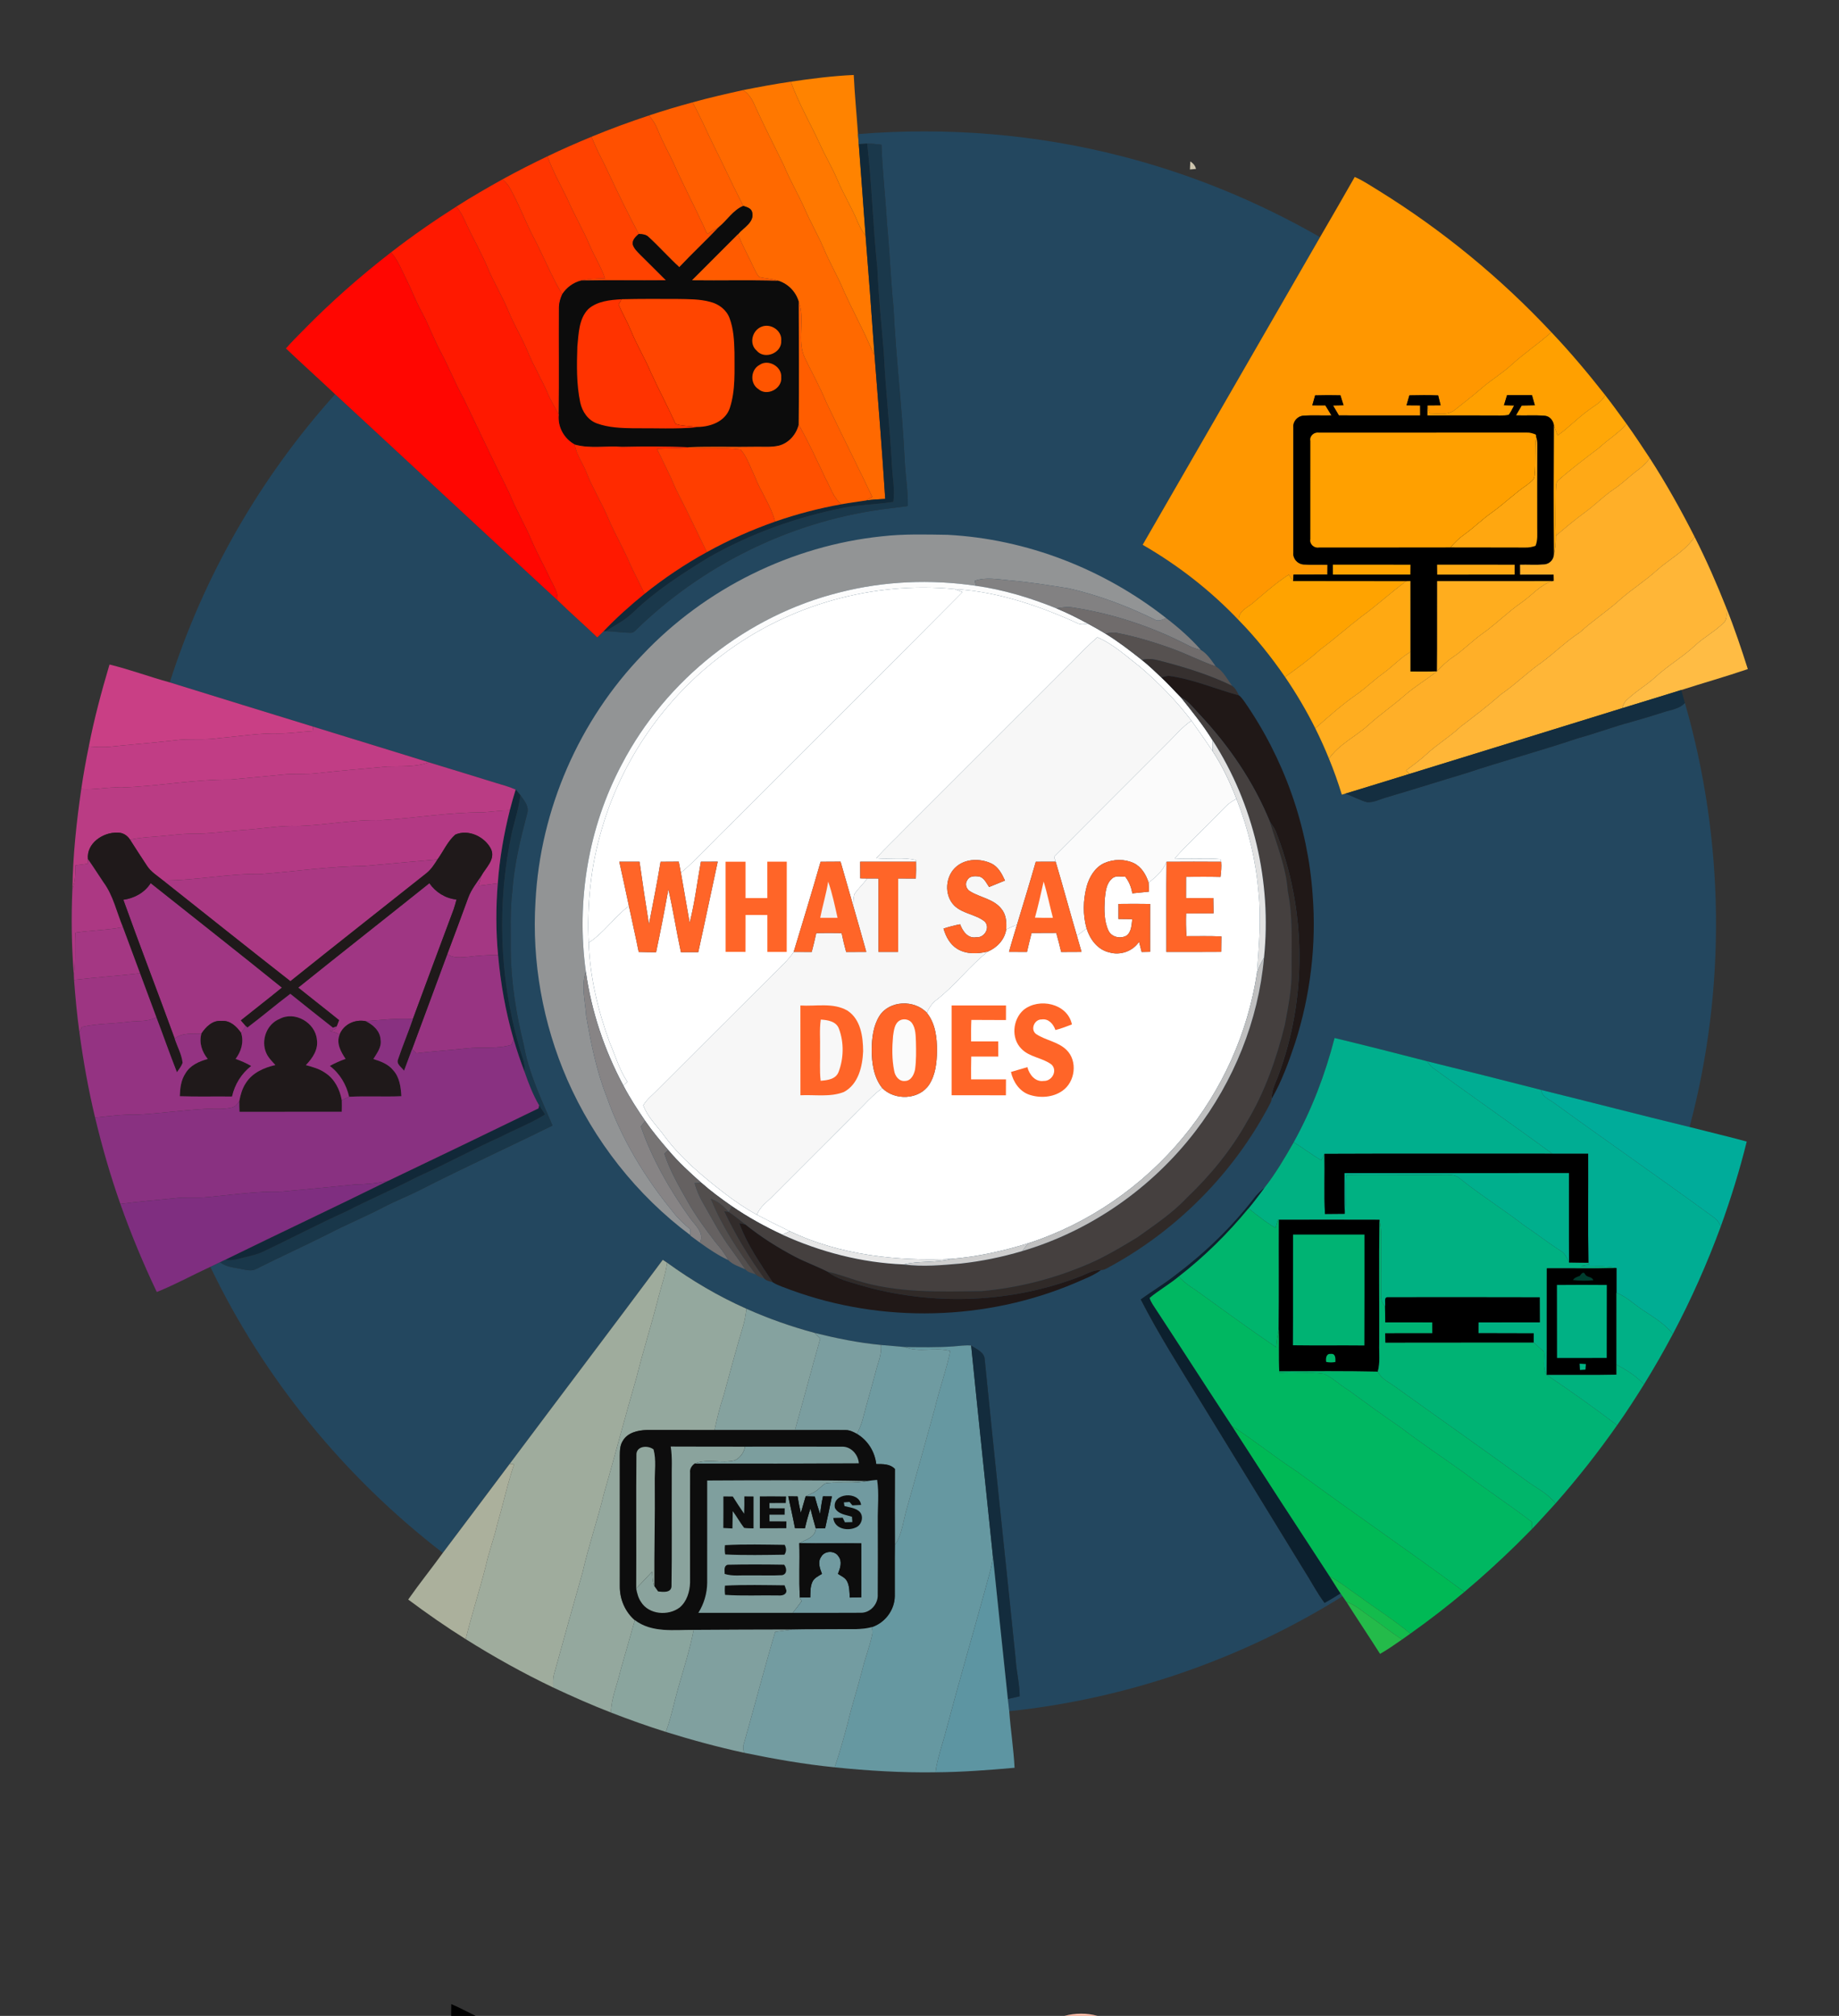 <?xml version="1.0" encoding="utf-8"?>
<!-- Generator: Adobe Illustrator 16.0.0, SVG Export Plug-In . SVG Version: 6.00 Build 0)  -->
<!DOCTYPE svg PUBLIC "-//W3C//DTD SVG 1.1//EN" "http://www.w3.org/Graphics/SVG/1.1/DTD/svg11.dtd">
<svg version="1.1" id="Layer_1" xmlns="http://www.w3.org/2000/svg" xmlns:xlink="http://www.w3.org/1999/xlink" x="0px" y="0px"
	 width="955px" height="1047px" viewBox="0 0 955 1047" enable-background="new 0 0 955 1047" xml:space="preserve">
<rect x="0" y="0" width="955" height="1047" fill="#333333" stroke="none"/>
<path fill="#FF8300" d="M410.66,42.42c10.84-1.6,21.74-2.99,32.689-3.48c0.49,10.25,1.5,20.47,2.21,30.7
	c0.11,1.75,0.261,3.49,0.41,5.24c1.17,15.87,2.4,31.73,3.53,47.6c-1.6-2.2-3.01-4.55-4.04-7.07c-3.12-7.58-7.44-14.58-10.65-22.12
	c-2.59-6.26-6.17-12.04-8.93-18.23C420.89,64.14,414.75,53.75,410.66,42.42z"/>
<path fill="#FF7800" d="M385.85,46.81c8.24-1.63,16.5-3.18,24.81-4.39c4.09,11.33,10.229,21.72,15.22,32.64
	c2.76,6.19,6.34,11.97,8.93,18.23c3.21,7.54,7.53,14.54,10.65,22.12c1.03,2.52,2.44,4.87,4.04,7.07c1.57,19.76,3.08,39.52,4.44,59.3
	c-0.051,0.57-0.16,1.7-0.221,2.27c-4.51-11.07-10.31-21.55-15.279-32.41c-3.131-7.7-7.44-14.86-10.641-22.53
	c-2.92-6.88-6.71-13.35-9.71-20.2c-3.39-7.8-7.81-15.11-11.01-23c-5.2-10.53-10.521-21.01-15.38-31.7
	C390.44,51.26,388.64,48.51,385.85,46.81z"/>
<path fill="#FF6900" d="M359.61,53.18c8.67-2.43,17.45-4.41,26.24-6.37c2.79,1.7,4.59,4.45,5.85,7.4
	c4.859,10.69,10.18,21.17,15.38,31.7c3.2,7.89,7.62,15.2,11.01,23c3,6.85,6.79,13.32,9.71,20.2c3.2,7.67,7.51,14.83,10.641,22.53
	c4.97,10.86,10.77,21.34,15.279,32.41c0.061-0.57,0.17-1.7,0.221-2.27c2.02,25.77,4.119,51.55,5.76,77.34
	c-3.28,0.18-6.57,0.38-9.82,0.78c1.05-0.57,2.08-1.17,3.13-1.77c-7.859-16.47-16.069-32.77-23.939-49.23
	c-3.23-7.85-7.38-15.27-11.061-22.91c-4.47-9.18,0.34-19.84-3.22-29.22c-1.48-5.21-5.54-9.4-10.73-10.97
	c-3.189-1.1-6.6-1.13-9.84-1.97c-1.15-1.29-1.84-2.9-2.6-4.42c-2.7-5.97-6.04-11.64-8.33-17.79c2.8-3.48,8.72-6.22,7.28-11.51
	c-0.52-2.06-2.87-2.56-4.59-3.17c-5.48-10.62-10.37-21.53-15.77-32.19C366.67,67.56,363.57,60.15,359.61,53.18z"/>
<path fill="#FF5E00" d="M337.01,59.98c7.46-2.5,15.01-4.74,22.6-6.8c3.96,6.97,7.06,14.38,10.6,21.57
	c5.4,10.66,10.29,21.57,15.77,32.19c-5.29,2.23-8.34,7.46-12.66,10.99c-2.04,1.19-4.08,2.36-6.07,3.62
	c-5.54-12.57-12.12-24.63-17.61-37.22c-2.7-5.63-5.77-11.09-8.06-16.92C340.53,64.67,338.92,62.19,337.01,59.98z"/>
<path fill="#FF5000" d="M307.16,71.04c9.81-4.07,19.78-7.71,29.85-11.06c1.91,2.21,3.521,4.69,4.57,7.43
	c2.29,5.83,5.36,11.29,8.06,16.92c5.49,12.59,12.07,24.65,17.61,37.22c1.99-1.26,4.03-2.43,6.07-3.62
	c-6.73,7.08-13.87,13.74-20.56,20.85c-5.47-5.04-10.43-10.61-15.89-15.64c-1.37-1.4-3.34-1.55-5.16-1.63
	c-6.01-11.26-11.53-22.78-16.94-34.33C312.12,81.85,309.36,76.57,307.16,71.04z"/>
<path fill="#23475F" d="M445.56,69.64c45.87-3.73,92.4-0.01,136.98,11.51c36.03,9.24,70.72,23.52,102.97,42.03
	c-30.649,53.3-61.47,106.5-92.13,159.79c18.39,10.58,35.29,23.78,49.91,39.16c8.89,9.061,16.85,19.021,24.04,29.48
	c5.83,8.529,11.08,17.449,15.71,26.68c2.56,5.16,4.94,10.41,7.1,15.75c2.521,6.12,4.74,12.36,6.67,18.69
	c0.45-0.131,1.33-0.381,1.78-0.511c3.93,1.29,7.54,3.49,11.57,4.48c3.42,0.06,6.56-1.641,9.79-2.55
	c13.67-3.99,27.229-8.341,40.88-12.41c19.42-6.45,39.189-11.78,58.59-18.311c9.25-2.52,18.23-5.93,27.49-8.42
	c5.64-1.58,11.27-3.25,16.85-5.06c3.851-1.32,8.32-1.67,11.221-4.86c20.6,71.43,21.58,148.4,2.42,220.25
	c-25.721-6.229-51.33-12.93-77.04-19.26c-19.79-5.061-39.601-10.061-59.431-14.94c-15.939-4.12-31.89-8.18-47.88-12.029
	c-4.85,18.83-11.819,37.149-21.25,54.18c-4.63,8.13-9.38,16.26-15.18,23.63c-1.95,1.61-3.84,3.32-5.351,5.36
	c-11.88,15.38-26.06,28.91-41.6,40.56c-5.55,4.33-11.61,7.9-17.28,12.05c9.38,18.351,20.53,35.69,31.221,53.28
	c17.79,28.95,35.51,57.94,53.279,86.9c3.73,5.77,6.83,11.93,10.95,17.449c2.83-1.56,5.601-3.22,8.32-4.96
	c0.26,0.37,0.78,1.12,1.04,1.5C645,861.69,585.34,882.34,524.1,888.76c-0.239-2.13-0.479-4.229-0.72-6.33
	c2.04-0.489,4.09-0.949,6.14-1.42c0.011-6.39-1.689-12.6-2.05-18.96C522.18,810.01,516.5,758,511.35,705.94
	c-0.22-3.771-4.399-5.21-7.029-7.11c-3.13-0.25-6.24,0.24-9.34,0.47c-8.391,0.601-16.811,0.4-25.211,0.32
	c-4.1-0.41-8.21-0.71-12.31-1.08c-11.63-1.09-23.1-3.45-34.42-6.25c-12.1-3.26-23.96-7.42-35.4-12.54
	c-14.54-6.45-28.31-14.58-41.18-23.91c-0.57-0.38-1.71-1.13-2.28-1.51c-26.36,35.43-53.05,70.6-79.49,105.96
	c-11.53,15.45-23.15,30.83-34.73,46.24c-51.01-39.3-92.9-90.45-120.73-148.57c1.67-0.82,3.35-1.62,5.04-2.42
	c3.04,2.57,7.11,2.7,10.83,3.51c2.59,0.45,5.41,1.391,7.91,0.04c12.48-6.28,25.21-12.04,37.68-18.33
	c9.3-4.84,19.01-8.83,28.31-13.68c6.21-3.29,12.79-5.8,19.05-8.98c22.74-11.619,45.99-22.21,68.87-33.52
	c-5.73-13.54-12.28-26.98-14.85-41.6c-3.96-16.04-6.65-32.461-6.85-49.011c0.1-10.319-0.45-20.68,0.83-30.96
	c0.92-13.71,4.19-27.109,7.68-40.359c1.26-3.67-1.47-6.851-3.48-9.61c-0.8-1.01-1.62-2-2.47-2.95c-3.28-1.49-6.78-2.39-10.21-3.439
	c-11.64-3.551-23.24-7.221-34.89-10.721c-20.01-6.17-40-12.38-60.02-18.51c-24.84-7.64-49.68-15.29-74.5-23
	c17.61-55.22,47.12-106.58,85.88-149.66c38.54,35.61,76.89,71.42,115.46,106.98c6.76,6.58,13.88,12.77,20.67,19.319
	c1.1-1.06,2.18-2.119,3.25-3.189l1.23-0.061c4.13,0.08,8.23,0.78,12.37,0.83c1.07,0.12,1.99-0.199,2.75-0.96
	c34.27-33.68,79.5-56.189,127.11-62.97c4.84-0.72,9.72-1.12,14.55-1.9c0.13-7.97-1.26-15.83-1.62-23.77
	c-1.25-26.4-4.51-52.65-5.779-79.05c-1.471-14.58-2-29.24-3.4-43.83c-0.77-13.68-2.439-27.29-2.88-40.99
	c-2.46-0.29-4.93-0.58-7.41-0.58c-1.09,0.07-3.27,0.22-4.37,0.29C445.82,73.13,445.67,71.39,445.56,69.64z"/>
<path fill="#FF4200" d="M284.29,81.19c7.51-3.62,15.16-6.96,22.87-10.15c2.2,5.53,4.96,10.81,7.61,16.14
	c5.41,11.55,10.93,23.07,16.94,34.33c-1.61,1.42-3.54,3.17-3.07,5.59c0.69,2.14,2.43,3.7,3.95,5.28c4.44,4.36,8.82,8.79,13.23,13.18
	c-14.66,0.16-29.32-0.16-43.97,0.15c4.02-1.04,8.2-1.01,12.32-1.11c-1.97-5.96-5.41-11.28-7.85-17.05
	c-3.54-8.23-8.07-15.99-11.66-24.2C291.1,96.01,287.08,88.88,284.29,81.19z"/>
<path fill="#112939" d="M445.97,74.88c1.101-0.07,3.28-0.22,4.37-0.29c2.5,21.47,2.98,43.13,5.28,64.63
	c0.64,14.61,2.1,29.15,3.34,43.71c0.91,19.71,3.22,39.31,4.24,59.01c0.29,6.24,1.609,12.47,0.74,18.73
	c-8.48,1.33-17.101,1.44-25.551,3c-24.51,4.83-48.35,13.35-70.109,25.68c-13.811,8.47-27.58,17.28-39.311,28.57
	c-4.17,4.1-9.45,6.74-14.32,9.89l-1.23,0.061c6.65-6.99,13.86-13.44,21.35-19.51c10.13-8.11,20.95-15.351,32.31-21.62
	c11.33-6.28,23.22-11.55,35.439-15.84c11.2-3.9,22.7-6.91,34.381-9c4.3-0.8,8.649-1.31,12.979-2c3.25-0.4,6.54-0.6,9.82-0.78
	c-1.641-25.79-3.74-51.57-5.76-77.34c-1.36-19.78-2.87-39.54-4.44-59.3C448.37,106.61,447.14,90.75,445.97,74.88z"/>
<path fill="#1A384B" d="M450.34,74.59c2.48,0,4.95,0.29,7.41,0.58c0.44,13.7,2.11,27.31,2.88,40.99c1.4,14.59,1.93,29.25,3.4,43.83
	c1.27,26.4,4.529,52.65,5.779,79.05c0.36,7.94,1.75,15.8,1.62,23.77c-4.83,0.78-9.71,1.18-14.55,1.9
	c-47.61,6.78-92.84,29.29-127.11,62.97c-0.76,0.761-1.68,1.08-2.75,0.96c-4.14-0.05-8.24-0.75-12.37-0.83
	c4.87-3.149,10.15-5.79,14.32-9.89c11.73-11.29,25.5-20.1,39.311-28.57c21.76-12.33,45.6-20.85,70.109-25.68
	c8.45-1.56,17.07-1.67,25.551-3c0.869-6.26-0.45-12.49-0.74-18.73c-1.021-19.7-3.33-39.3-4.24-59.01
	c-1.24-14.56-2.7-29.1-3.34-43.71C453.32,117.72,452.84,96.06,450.34,74.59z"/>
<path fill="#FF3500" d="M261.03,93.1c7.64-4.19,15.39-8.16,23.26-11.91c2.79,7.69,6.81,14.82,10.37,22.16
	c3.59,8.21,8.12,15.97,11.66,24.2c2.44,5.77,5.88,11.09,7.85,17.05c-4.12,0.1-8.3,0.07-12.32,1.11c-4.07,1.01-7.61,3.6-9.88,7.11
	c-5.5-9.13-9.43-19.09-14.34-28.53c-4.82-9.04-8.25-18.76-13.42-27.61C263.32,95.34,262.13,94.25,261.03,93.1z"/>
<path fill="#CCC4AD" d="M618.12,83.83c1.439,0.93,2.61,2.18,2.95,3.92c-0.79,0.07-2.351,0.2-3.13,0.27
	C617.98,86.62,618.04,85.23,618.12,83.83z"/>
<path fill="#FF9700" d="M703.52,91.91c4.391,1.9,8.341,4.63,12.421,7.1c32.97,20.42,63.199,45.23,89.689,73.54
	c-6.7,6.04-14.28,11.02-20.92,17.14c-4.76,4.31-10.3,7.62-15.15,11.82c-4.47,3.91-9.21,7.5-13.84,11.21
	c-3.63,3.18-8.779,2.04-13.17,2.02c-0.439-1.39-0.87-2.78-1.3-4.16c2.28-0.02,4.57-0.04,6.86-0.06c-0.42-1.72-0.86-3.44-1.261-5.15
	c-4.979-0.18-9.97-0.14-14.949-0.03c-0.49,1.73-1,3.46-1.49,5.19c2.35,0.02,4.71,0.03,7.08,0.05c-0.01,1.73,0.01,3.46,0.02,5.19
	c-14.069,0.02-28.149,0.04-42.22-0.01c-1.021-1.72-2.04-3.43-3.04-5.15c1.8-0.03,3.63-0.07,5.45-0.11
	c-0.54-1.73-1.09-3.45-1.61-5.18c-4.38-0.09-8.76-0.1-13.13,0.03c-0.49,1.73-0.979,3.46-1.479,5.19c2.26,0.01,4.52,0.01,6.789,0.02
	c1.061,1.72,2.11,3.46,3.171,5.19c-4.87,0.15-9.75-0.2-14.61,0.16c-3.01,0.2-5.521,3.02-5.17,6.06c0,21.68,0,43.36,0,65.04
	c-0.37,3.07,2.1,5.89,5.14,6.14c4.181,0.31,8.37,0.04,12.57,0.17c-0.03,1.69-0.04,3.39-0.04,5.09c-5.87,0.05-11.74,0.02-17.61,0.04
	c-0.06,1.11-0.12,2.23-0.17,3.35c-0.8-1.1-1.569-2.21-2.29-3.33c-6.56,4.23-12.38,9.44-18.319,14.459c-2.971,2.66-8,4.44-7.65,9.2
	c-14.62-15.38-31.521-28.58-49.91-39.16c30.66-53.29,61.48-106.49,92.13-159.79C691.54,112.77,697.59,102.38,703.52,91.91z"/>
<path fill="#FF2800" d="M237.03,107.27c7.83-5.01,15.88-9.65,24-14.17c1.1,1.15,2.29,2.24,3.18,3.58
	c5.17,8.85,8.6,18.57,13.42,27.61c4.91,9.44,8.84,19.4,14.34,28.53c-1,2.24-1.73,4.64-1.7,7.12c-0.08,18.45,0.1,36.9-0.09,55.35
	c-1.95-3.57-4.06-7.06-5.65-10.81c-3.28-7.59-7.57-14.7-10.7-22.36c-2.85-6.92-6.82-13.31-9.66-20.24
	c-3.23-7.89-7.74-15.16-11.02-23.02c-3.44-8.32-8.1-16.06-11.76-24.28C240.26,111.97,238.76,109.53,237.03,107.27z"/>
<path fill="#0C0C0C" d="M373.32,117.93c4.32-3.53,7.37-8.76,12.66-10.99c1.72,0.61,4.07,1.11,4.59,3.17
	c1.44,5.29-4.48,8.03-7.28,11.51c-7.96,7.98-15.94,15.95-23.9,23.93c14.88,0.21,29.79-0.24,44.669,0.25
	c5.19,1.57,9.25,5.76,10.73,10.97c0.1,21.26,0.21,42.54-0.021,63.79c-1.25,5.11-5.18,9.62-10.369,10.92
	c-3.73,0.86-7.58,0.5-11.37,0.55c-11.78,0.23-23.58-0.23-35.36,0.25c-11.54-0.44-23.08-0.47-34.62-0.19
	c-8.16-0.68-16.52,1.09-24.52-1.18c-5.63-3.07-9.05-9.18-8.35-15.62c0.19-18.45,0.01-36.9,0.09-55.35c-0.03-2.48,0.7-4.88,1.7-7.12
	c2.27-3.51,5.81-6.1,9.88-7.11c14.65-0.31,29.31,0.01,43.97-0.15c-4.41-4.39-8.79-8.82-13.23-13.18c-1.52-1.58-3.26-3.14-3.95-5.28
	c-0.47-2.42,1.46-4.17,3.07-5.59c1.82,0.08,3.79,0.23,5.16,1.63c5.46,5.03,10.42,10.6,15.89,15.64
	C359.45,131.67,366.59,125.01,373.32,117.93z"/>
<path fill="#FF1900" d="M203.04,131.08c10.94-8.48,22.31-16.38,33.99-23.81c1.73,2.26,3.23,4.7,4.36,7.31
	c3.66,8.22,8.32,15.96,11.76,24.28c3.28,7.86,7.79,15.13,11.02,23.02c2.84,6.93,6.81,13.32,9.66,20.24
	c3.13,7.66,7.42,14.77,10.7,22.36c1.59,3.75,3.7,7.24,5.65,10.81c-0.7,6.44,2.72,12.55,8.35,15.62c0.67,5.3,4.2,9.56,6.01,14.47
	c3.21,8.15,7.87,15.63,11.28,23.69c3.2,7.62,7.39,14.77,10.72,22.34c2.52,5.76,5.52,11.28,8.23,16.95
	c-7.49,6.069-14.7,12.52-21.35,19.51c-1.07,1.07-2.15,2.13-3.25,3.189c-6.79-6.55-13.91-12.739-20.67-19.319
	c0.49-4.24-2.24-7.74-3.88-11.38c-3.05-6.54-6.63-12.81-9.45-19.45c-3.5-8.37-8.23-16.15-11.57-24.59
	c-8.09-16.33-15.96-32.77-23.78-49.23c-4.47-8.04-7.81-16.64-12.16-24.74c-3.56-6.61-6.05-13.73-9.65-20.32
	c-3.13-5.73-5.4-11.88-8.34-17.7C208.34,139.79,206.55,134.89,203.04,131.08z"/>
<path fill="#FF5B00" d="M359.39,145.55c7.96-7.98,15.94-15.95,23.9-23.93c2.29,6.15,5.63,11.82,8.33,17.79
	c0.76,1.52,1.45,3.13,2.6,4.42c3.24,0.84,6.65,0.87,9.84,1.97C389.18,145.31,374.27,145.76,359.39,145.55z"/>
<path fill="#FF0601" d="M157.45,171.56c14.22-14.55,29.52-28.02,45.59-40.48c3.51,3.81,5.3,8.71,7.63,13.25
	c2.94,5.82,5.21,11.97,8.34,17.7c3.6,6.59,6.09,13.71,9.65,20.32c4.35,8.1,7.69,16.7,12.16,24.74c7.82,16.46,15.69,32.9,23.78,49.23
	c3.34,8.44,8.07,16.22,11.57,24.59c2.82,6.64,6.4,12.91,9.45,19.45c1.64,3.64,4.37,7.14,3.88,11.38
	c-38.57-35.56-76.92-71.37-115.46-106.98c-8.46-7.99-17.13-15.76-25.55-23.79C151.35,177.71,154.39,174.62,157.45,171.56z"/>
<path fill="#FF4500" d="M322.76,155.42c9.74-0.24,19.47-0.18,29.21-0.14c5.64,0.1,11.37,0.01,16.87,1.51
	c4.39,1.09,8.37,4.07,10,8.38c2.14,5.68,2.43,11.87,2.58,17.88c-0.05,9.62,0.63,19.55-2.41,28.82c-2.41,7.41-10.91,10.16-18.01,9.87
	c-3.33-0.73-6.96-0.36-10.14-1.59c-4.03-8.83-8.58-17.43-12.66-26.25c-3.06-7.45-7.33-14.32-10.37-21.77
	c-1.95-4.77-4.55-9.24-6.61-13.95C321.73,157.25,322.25,156.33,322.76,155.42z"/>
<path fill="#FF3300" d="M305.53,160.49c4.7-4.12,11.27-4.7,17.23-5.07c-0.51,0.91-1.03,1.83-1.54,2.76
	c2.061,4.71,4.66,9.18,6.61,13.95c3.04,7.45,7.31,14.32,10.37,21.77c4.08,8.82,8.63,17.42,12.66,26.25
	c3.18,1.23,6.81,0.86,10.14,1.59l1.01,0.17c-10.97,1.04-22.04,0.4-33.05,0.52c-6.34-0.09-12.88-0.32-18.9-2.49
	c-4.7-1.67-7.73-6.16-8.74-10.89c-2.01-9.56-1.82-19.41-1.5-29.12C300.52,173.26,300.53,165.63,305.53,160.49z"/>
<path fill="#FF5D00" d="M414.79,156.77c3.56,9.38-1.25,20.04,3.22,29.22c3.681,7.64,7.83,15.06,11.061,22.91
	c7.87,16.46,16.08,32.76,23.939,49.23c-1.05,0.6-2.08,1.2-3.13,1.77c-4.33,0.69-8.68,1.2-12.979,2c-4.2-3.52-5.721-8.94-8.271-13.57
	c-4.46-9.33-8.72-18.78-13.86-27.77C415,199.31,414.89,178.03,414.79,156.77z"/>
<path fill="#FF5B00" d="M395.55,169.67c4.76-1.88,10.67,2.09,10.141,7.3c0.42,6.39-8.65,10.07-12.771,5.12
	C388.8,178.52,390.64,171.46,395.55,169.67z"/>
<path fill="#FFA000" d="M805.63,172.55c9.89,10.42,19.14,21.43,27.99,32.73c-1.99,3.76-5.94,5.62-9.16,8.12
	c-5.45,3.97-10.07,8.94-15.61,12.79c-0.689-1.82-1.35-3.65-1.939-5.49c-0.41-2.47-2.271-4.62-4.87-4.76
	c-4.93-0.41-9.87-0.02-14.8-0.21c0.979-1.7,1.979-3.4,2.97-5.1c2.271-0.05,4.55-0.08,6.84-0.13c-0.49-1.75-0.99-3.5-1.49-5.25
	c-4.319,0.01-8.64,0.02-12.949,0c-0.551,1.75-1.091,3.49-1.601,5.25c1.75,0.03,3.51,0.07,5.28,0.12c-0.87,1.63-1.67,3.3-2.75,4.81
	c-1.48,0.48-3.08,0.32-4.59,0.39c-12.58-0.09-25.16-0.02-37.74-0.05c0.01-1.73,0.021-3.46,0.04-5.19c0.43,1.38,0.86,2.77,1.3,4.16
	c4.391,0.02,9.54,1.16,13.17-2.02c4.63-3.71,9.37-7.3,13.84-11.21c4.851-4.2,10.391-7.51,15.15-11.82
	C791.35,183.57,798.93,178.59,805.63,172.55z"/>
<path fill="#FF5500" d="M394.42,189.53c4.54-3.22,11.71,0.86,11.28,6.43c0.59,5.91-7.391,10.07-11.84,6.14
	C389.34,199.25,389.76,192.01,394.42,189.53z"/>
<path fill="#FFA707" d="M833.62,205.28c3.8,4.87,7.39,9.88,11.03,14.86c-4,4.9-9.59,8.06-14.141,12.39
	c-7.18,5.46-14.41,10.88-21.18,16.85c-1.67,1.32-1.18,3.71-1.39,5.57c0.029,7.78-0.301,15.56,0.05,23.33
	c0.06,3.4-0.25,6.82-1.07,10.13c-0.15-22.57-0.12-45.14-0.01-67.71c0.59,1.84,1.25,3.67,1.939,5.49
	c5.54-3.85,10.16-8.82,15.61-12.79C827.68,210.9,831.63,209.04,833.62,205.28z"/>
<path d="M682.96,205.35c4.37-0.13,8.75-0.12,13.13-0.03c0.521,1.73,1.07,3.45,1.61,5.18c-1.82,0.04-3.65,0.08-5.45,0.11
	c1,1.72,2.02,3.43,3.04,5.15c14.07,0.05,28.15,0.03,42.22,0.01c-0.01-1.73-0.029-3.46-0.02-5.19c-2.37-0.02-4.73-0.03-7.08-0.05
	c0.49-1.73,1-3.46,1.49-5.19c4.979-0.11,9.97-0.15,14.949,0.03c0.4,1.71,0.841,3.43,1.261,5.15c-2.29,0.02-4.58,0.04-6.86,0.06
	c-0.02,1.73-0.03,3.46-0.04,5.19c12.58,0.03,25.16-0.04,37.74,0.05c1.51-0.07,3.109,0.09,4.59-0.39c1.08-1.51,1.88-3.18,2.75-4.81
	c-1.771-0.05-3.53-0.09-5.28-0.12c0.51-1.76,1.05-3.5,1.601-5.25c4.31,0.02,8.63,0.01,12.949,0c0.5,1.75,1,3.5,1.49,5.25
	c-2.29,0.05-4.569,0.08-6.84,0.13c-0.99,1.7-1.99,3.4-2.97,5.1c4.93,0.19,9.87-0.2,14.8,0.21c2.6,0.14,4.46,2.29,4.87,4.76
	c-0.11,22.57-0.141,45.14,0.01,67.71c-0.28,2.48-2.33,4.46-4.8,4.73c-4.24,0.38-8.5,0.07-12.74,0.15c0,1.71,0.01,3.42,0.04,5.14
	c5.79-0.01,11.58,0,17.38-0.01c0.021,1.08,0.05,2.17,0.101,3.25l-0.601,0.12c-19.99,0.11-39.99,0-59.979,0.05
	c-0.07,15.62,0.08,31.23-0.09,46.851c-4.601,0.159-9.2,0.1-13.801,0.079c0-3.399,0-6.789,0-10.189
	c0.011-12.271,0.011-24.53-0.01-36.8c-0.54,0.02-1.62,0.06-2.16,0.08c-19.569-0.09-39.14,0.03-58.71-0.06
	c0.05-1.12,0.11-2.24,0.17-3.35c5.87-0.02,11.74,0.01,17.61-0.04c0-1.7,0.01-3.4,0.04-5.09c-4.2-0.13-8.39,0.14-12.57-0.17
	c-3.04-0.25-5.51-3.07-5.14-6.14c0-21.68,0-43.36,0-65.04c-0.351-3.04,2.16-5.86,5.17-6.06c4.86-0.36,9.74-0.01,14.61-0.16
	c-1.061-1.73-2.11-3.47-3.171-5.19c-2.27-0.01-4.529-0.01-6.789-0.02C681.98,208.81,682.47,207.08,682.96,205.35z"/>
<path fill="#FFA916" d="M844.65,220.14c4.21,5.85,8.16,11.88,12.14,17.89c-1.729,2.18-3.67,4.21-5.92,5.86
	c-4.4,3.24-8.25,7.18-12.81,10.22c-5.33,3.58-9.811,8.24-15,12c-5.211,3.83-10.171,7.98-15.07,12.17
	c-0.351-7.77-0.021-15.55-0.05-23.33c0.21-1.86-0.28-4.25,1.39-5.57c6.77-5.97,14-11.39,21.18-16.85
	C835.061,228.2,840.65,225.04,844.65,220.14z"/>
<path fill="#FF5000" d="M414.77,220.56c5.141,8.99,9.4,18.44,13.86,27.77c2.55,4.63,4.07,10.05,8.271,13.57
	c-11.681,2.09-23.181,5.1-34.381,9c-2.13-8.23-7.31-15.17-10.37-23.03c-2.32-4.87-4.03-10.22-7.51-14.41
	c-9.3-1.26-18.77-0.36-28.14-0.88l1.17-0.3c11.78-0.48,23.58-0.02,35.36-0.25c3.79-0.05,7.64,0.31,11.37-0.55
	C409.59,230.18,413.52,225.67,414.77,220.56z"/>
<path fill="#FFA000" d="M680.47,229c-0.52-2.63,2-4.69,4.5-4.31c36-0.01,72,0.01,107.99-0.02c1.55-0.09,3.04,0.43,4.48,0.98
	l0.29,0.61l-0.04,0.56c-0.79,6.72-0.051,13.51-0.761,20.23c-0.109,2.38-2.5,3.53-4.08,4.91c-6.46,4.42-12.05,9.94-18.42,14.46
	c-4.84,3.43-9.05,7.65-13.87,11.1c-2.729,1.91-5.149,4.22-7.26,6.8c-22.77,0.07-45.54,0.02-68.3,0.03c-2.56,0.49-5.03-1.7-4.54-4.32
	C680.44,263.02,680.44,246.01,680.47,229z"/>
<path fill="#FFA710" d="M796.93,247.05c0.71-6.72-0.029-13.51,0.761-20.23c0.449,1.34,0.659,2.73,0.619,4.16
	c-0.06,14.34-0.02,28.68-0.02,43.02c-0.04,3.18,0.37,6.48-0.89,9.5c-1.75,0.63-3.601,0.96-5.45,0.88
	c-12.88-0.09-25.771,0.02-38.65-0.06c2.11-2.58,4.53-4.89,7.26-6.8c4.82-3.45,9.03-7.67,13.87-11.1
	c6.37-4.52,11.96-10.04,18.42-14.46C794.43,250.58,796.82,249.43,796.93,247.05z"/>
<path fill="#FF2A00" d="M298.53,230.91c8,2.27,16.36,0.5,24.52,1.18c11.54-0.28,23.08-0.25,34.62,0.19l-1.17,0.3
	c-5.09,0.46-10.2,0.29-15.3,0.62c3.45,7.12,7.06,14.17,10.11,21.48c5.48,10.57,10.56,21.35,15.77,32.06
	c-11.36,6.27-22.18,13.51-32.31,21.62c-2.71-5.67-5.71-11.19-8.23-16.95c-3.33-7.57-7.52-14.72-10.72-22.34
	c-3.41-8.06-8.07-15.54-11.28-23.69C302.73,240.47,299.2,236.21,298.53,230.91z"/>
<path fill="#FF3E00" d="M341.2,233.2c5.1-0.33,10.21-0.16,15.3-0.62c9.37,0.52,18.84-0.38,28.14,0.88
	c3.48,4.19,5.19,9.54,7.51,14.41c3.06,7.86,8.24,14.8,10.37,23.03c-12.22,4.29-24.109,9.56-35.439,15.84
	c-5.21-10.71-10.29-21.49-15.77-32.06C348.26,247.37,344.65,240.32,341.2,233.2z"/>
<path fill="#FFAF28" d="M856.79,238.03c8.49,13.17,16.149,26.86,23.24,40.83c-4.95,7.49-13.21,11.59-19.74,17.45
	c-5.83,5.27-12.49,9.5-18.42,14.63c-6.81,6.239-14.61,11.239-21.41,17.489c-7.19,4.67-13.26,10.771-20.15,15.83
	c-7.239,5.05-13.479,11.34-20.77,16.32c-6.76,5.97-13.92,11.439-21.1,16.89c-5.54,5.24-12.171,9.12-17.721,14.33
	c-3.31,3.021-6.95,5.641-10.51,8.34c0.61,0.591,1.23,1.181,1.86,1.78c-11.17,3.4-22.301,6.94-33.48,10.3
	c-0.45,0.13-1.33,0.38-1.78,0.511c-1.93-6.33-4.149-12.57-6.67-18.69c5.221-7.5,13.79-11.39,20.44-17.4
	c6.1-5.64,13.04-10.26,19.229-15.79c5.181-4.449,11.061-7.96,16.421-12.159c2.51-2.66,5.09-5.271,8.149-7.29
	c5.53-3.71,10.16-8.561,15.59-12.4c6.98-4.94,13.011-11.08,20.03-15.97c5.48-3.71,9.72-9.31,16.3-11.24l0.601-0.12
	c-0.051-1.08-0.08-2.17-0.101-3.25c-5.8,0.01-11.59,0-17.38,0.01c-0.03-1.72-0.04-3.43-0.04-5.14c4.24-0.08,8.5,0.23,12.74-0.15
	c2.47-0.27,4.52-2.25,4.8-4.73c0.82-3.31,1.13-6.73,1.07-10.13c4.899-4.19,9.859-8.34,15.07-12.17c5.189-3.76,9.67-8.42,15-12
	c4.56-3.04,8.409-6.98,12.81-10.22C853.12,242.24,855.061,240.21,856.79,238.03z"/>
<path fill="#929495" d="M458.01,278.55c11.28-1.29,22.67-0.96,34.01-0.78c41.16,2.15,81.24,17.82,113.591,43.26
	c-1.971,0.77-4.221,2.029-6.23,0.58c-14.1-6.9-28.89-12.471-44.2-15.99c-10.33-1.66-20.68-3.32-31.12-4.22
	c-5.93-0.52-12.109-1.81-17.899,0.24c0.149,0.65,0.46,1.95,0.609,2.6c-23.51-3.46-47.71-2.47-70.75,3.439
	c-48.069,11.96-90.169,45.33-113.08,89.21c-17.45,32.78-23.78,71.091-18.71,107.811c-2.61,7.47-0.28,15.3,0.16,22.92
	c2.5,14.31,5.35,28.68,10.73,42.22c7.68,21.78,19.78,41.82,34.38,59.641c2.58,3.409,5.76,6.279,8.99,9.06
	c0.01,1,0.03,2.01,0.05,3.02c-27.89-20.8-50.08-49.09-64.02-80.949c-12.62-29.011-18.42-61.07-16.43-92.641
	c2.49-47.52,22.66-93.87,55.74-128.069C366.24,305.63,411.09,283.44,458.01,278.55z"/>
<path fill="#FFB637" d="M880.03,278.86c6.09,12.01,11.5,24.35,16.45,36.86c0.01,2.5,0.819,5.58-1.2,7.55
	c-4.5,4.61-10.341,7.61-15.03,12c-6.43,6.021-14.15,10.421-20.6,16.4c-4.74,4.34-10.42,7.521-15.011,12.03
	c-1.22,1.069-1.75,2.64-2.26,4.13c-36.75,11.43-73.55,22.7-110.31,34.09c-0.63-0.6-1.25-1.189-1.86-1.78
	c3.56-2.699,7.2-5.319,10.51-8.34c5.55-5.21,12.181-9.09,17.721-14.33c7.18-5.45,14.34-10.92,21.1-16.89
	c7.29-4.98,13.53-11.271,20.77-16.32c6.891-5.06,12.96-11.16,20.15-15.83c6.8-6.25,14.601-11.25,21.41-17.489
	c5.93-5.13,12.59-9.36,18.42-14.63C866.82,290.45,875.08,286.35,880.03,278.86z"/>
<path fill="#FFA300" d="M692.16,293.28c13.43,0.01,26.859-0.04,40.3,0.02c-0.03,1.71-0.04,3.42-0.05,5.13
	c-13.41,0.01-26.82,0-40.23,0C692.16,296.7,692.16,294.99,692.16,293.28z"/>
<path fill="#FFA914" d="M746.29,293.28c13.42,0.01,26.85-0.04,40.28,0.02c-0.021,1.7-0.04,3.41-0.04,5.12
	c-13.4,0.03-26.79-0.01-40.181,0.02C746.32,296.72,746.3,295,746.29,293.28z"/>
<path fill="#FFA300" d="M650.94,312.93c5.939-5.02,11.76-10.229,18.319-14.459c0.721,1.12,1.49,2.23,2.29,3.33
	c19.57,0.09,39.141-0.03,58.71,0.06c-7.939,5.77-15.1,12.52-23.069,18.25c-7.351,5.67-14.29,11.85-21.74,17.38
	c-5.7,5.149-11.88,9.68-18.12,14.12c-7.19-10.46-15.15-20.42-24.04-29.48C642.94,317.37,647.97,315.59,650.94,312.93z"/>
<path fill="#828182" d="M506.16,301.64c5.79-2.05,11.97-0.76,17.899-0.24c10.44,0.9,20.79,2.56,31.12,4.22
	c15.311,3.52,30.101,9.09,44.2,15.99c2.01,1.449,4.26,0.189,6.23-0.58c6.47,4.97,12.649,10.43,18.06,16.56
	c-2.33-0.59-4.63-1.31-6.74-2.46c-18.85-9.79-39.3-16.5-60.3-19.689c-2.689-0.33-5.38,0.06-8.01,0.54
	c-13.45-5.461-27.46-9.7-41.851-11.74C506.62,303.59,506.31,302.29,506.16,301.64z"/>
<path fill="#FCFCFC" d="M436.02,307.68c23.04-5.91,47.24-6.9,70.75-3.439c14.391,2.04,28.4,6.279,41.851,11.74
	c5.6,2.319,11.03,5.039,16.36,7.949c-1.87,0.32-3.851,0.66-5.591-0.31c-20.12-9.16-41.54-16.38-63.729-17.68
	c-42.32-4.12-86,8.19-119.96,33.77c-30.35,22.53-53.05,55.18-63.37,91.57c-5.61,18.88-7.52,38.7-6.61,58.33
	c0.6,17.689,4.78,35.14,10.84,51.72c2.97,6.88,5.01,14.22,9.23,20.51c-0.52,0.49-1.56,1.46-2.08,1.95
	c-9.87-18.36-16.56-38.44-19.48-59.09c-5.07-36.72,1.26-75.03,18.71-107.811C345.85,353.01,387.95,319.64,436.02,307.68z"/>
<path fill="#FFA912" d="M730.26,301.86c0.54-0.02,1.62-0.06,2.16-0.08c0.021,12.27,0.021,24.53,0.01,36.8
	c-5.27,3.2-9.449,7.8-14.439,11.37c-4.641,3.34-8.71,7.399-13.391,10.68c-7.64,5.3-14.59,11.53-21.56,17.66
	c-4.63-9.23-9.88-18.15-15.71-26.68c6.24-4.44,12.42-8.971,18.12-14.12c7.45-5.53,14.39-11.71,21.74-17.38
	C715.16,314.38,722.32,307.63,730.26,301.86z"/>
<path fill="#FFAD1E" d="M746.32,301.84c19.989-0.05,39.989,0.06,59.979-0.05c-6.58,1.93-10.819,7.53-16.3,11.24
	c-7.02,4.89-13.05,11.029-20.03,15.97c-5.43,3.84-10.06,8.69-15.59,12.4c-3.06,2.02-5.64,4.63-8.149,7.29
	C746.4,333.07,746.25,317.46,746.32,301.84z"/>
<path fill="#FFFFFF" d="M375.7,339.71c33.96-25.58,77.64-37.89,119.96-33.77c1.39,0.49,2.77,1.03,4.16,1.58
	c-40.351,40.75-81.101,81.11-121.57,121.761c-8.31,7.91-15.89,16.6-24.64,24.04c-0.36-1.94-0.74-3.87-1.13-5.801
	c-3.15,0.011-6.29,0.021-9.44,0.061c-1.77,10.86-3.97,21.64-6.03,32.439c-1.76-10.8-3.36-21.63-4.9-32.46
	c-3.51-0.029-7.01-0.04-10.51-0.01c1.71,7.641,3.36,15.311,4.98,22.98c-7.55,5.71-12.88,13.91-20.86,19.08
	c-0.91-19.63,1-39.45,6.61-58.33C322.65,394.89,345.35,362.24,375.7,339.71z"/>
<path fill="#FFFFFF" d="M495.66,305.94c22.189,1.3,43.609,8.52,63.729,17.68c1.74,0.97,3.721,0.63,5.591,0.31
	c3.069,1.62,6.06,3.38,9.05,5.15c6.66,4.08,12.85,8.86,18.97,13.71c3.57,2.79,6.79,5.97,10.1,9.07
	c3.561,3.279,6.761,6.93,10.17,10.37c5.73,7.21,11.53,14.38,16.4,22.21c-0.03,1.899-0.05,3.79,0.05,5.689
	c-3.58-5.32-7.25-10.59-10.989-15.8c-7.711-10.2-16.711-19.4-26.391-27.72c-7.21-5.58-13.979-11.96-22.46-15.62
	c-5.56,4.729-10.439,10.18-15.649,15.279c-28.16,28.16-56.311,56.33-84.48,84.471c-4.84,5.04-10.02,9.76-14.67,15
	c6.84,0.74,13.85-0.721,20.57,1.02l0.05,0.78c-9.67,0.02-19.34-0.01-29.01,0.01c-0.011,2.891,0,5.771,0.04,8.66
	c1.199,0.021,2.399,0.03,3.609,0.05c-2.02,2.87-4.72,5.221-6.64,8.16c-0.601,1.97-0.54,4.061-0.59,6.1
	c-2.23-7.659-4.351-15.35-6.601-23c-3.46,0.011-6.92,0.021-10.38,0.061c-4.479,15.66-9.25,31.24-13.979,46.83
	c-2.811,4.34-6.811,7.689-10.391,11.37c-20.39,20.279-40.66,40.68-61.04,60.97c-2.31,2.35-5.01,4.44-6.66,7.35
	c2.22,6.12,7.19,10.73,10.96,15.91c8.6,11.65,19.86,20.92,31.21,29.75c5.37,4.09,10.94,7.94,16.87,11.17
	c5.66,2.92,11.33,5.82,17.07,8.58c-1.32,0.58-2.63,1.15-3.93,1.74c-9.08-4.2-17.86-9.07-26.11-14.74
	c-5.49-3.819-10.91-7.77-15.92-12.21c-6.05-5.35-12.01-10.83-17.21-17.03c-4.19-4.859-8.3-9.81-11.94-15.09
	c-4.07-5.949-8.02-12-11.35-18.39c0.52-0.49,1.56-1.46,2.08-1.95c-4.22-6.29-6.26-13.63-9.23-20.51
	c-6.06-16.58-10.24-34.03-10.84-51.72c7.98-5.17,13.31-13.37,20.86-19.08c1.66,7.97,3.52,15.91,5.09,23.899
	c3.01,0.101,6.03,0.13,9.04,0.15c2.28-10.85,4.42-21.74,6.37-32.65c2.53,10.801,4.16,21.79,6.52,32.62c3-0.01,6.01-0.02,9.01-0.01
	c3.48-15.65,6.7-31.35,10.11-47.01c-2.92-0.011-5.84,0-8.75,0.029c-1.92,10.551-3.18,21.28-5.83,31.681
	c-1.5-8.641-2.99-17.29-4.53-25.92c8.75-7.44,16.33-16.13,24.64-24.04c40.47-40.65,81.22-81.011,121.57-121.761
	C498.43,306.97,497.05,306.43,495.66,305.94z"/>
<path fill="#706C6C" d="M548.62,315.98c2.63-0.48,5.32-0.87,8.01-0.54c21,3.189,41.45,9.899,60.3,19.689
	c2.11,1.15,4.41,1.87,6.74,2.46c3.25,1.98,5.49,5.42,7.67,8.521c-7.59-2.61-14.74-6.32-22.26-9.08c-9.45-3.431-19.09-6.37-28.96-8.3
	c-2.03-0.471-4.101-0.04-6.09,0.35c-2.99-1.771-5.98-3.53-9.05-5.15C559.65,321.02,554.22,318.3,548.62,315.98z"/>
<path fill="#FFBC44" d="M896.48,315.72c4.199,10.42,7.76,21.08,11.17,31.78c-11.42,3.92-23.051,7.18-34.54,10.87
	c-10.25,3.14-20.471,6.36-30.73,9.46c0.51-1.49,1.04-3.061,2.26-4.13c4.591-4.51,10.271-7.69,15.011-12.03
	c6.449-5.979,14.17-10.38,20.6-16.4c4.689-4.39,10.53-7.39,15.03-12C897.3,321.3,896.49,318.22,896.48,315.72z"/>
<path fill="#565150" d="M574.03,329.08c1.989-0.39,4.06-0.82,6.09-0.35c9.87,1.93,19.51,4.869,28.96,8.3
	c7.52,2.76,14.67,6.47,22.26,9.08c3.78,2.319,5.95,6.58,8.521,10.1c-11.37-5.54-23.511-9.33-35.71-12.56
	c-3.631-0.91-7.44-2.131-11.15-0.86C586.88,337.94,580.69,333.16,574.03,329.08z"/>
<path fill="#F7F7F7" d="M554.23,346.27c5.21-5.1,10.09-10.55,15.649-15.279c8.48,3.66,15.25,10.04,22.46,15.62
	c9.68,8.319,18.68,17.52,26.391,27.72c-4.65,3.07-8.171,7.439-12.12,11.29c-19.73,19.78-39.53,39.479-59.221,59.3
	c0.271,0.87,0.551,1.74,0.83,2.62c-3.45,0-6.89,0-10.33,0.03c-3.13,10.939-6.489,21.819-9.77,32.729c-1.91,0.71-3.76,1.55-5.59,2.45
	c0.239-3.72,0.01-7.81-2.54-10.77c-3.98-5.051-10.83-5.78-16.05-8.95c-2.03-1.05-3.091-3.83-1.671-5.79
	c0.95-2.221,3.69-2.311,5.75-2.05c2.931,0.29,4.11,3.409,5.62,5.5c2.75-1.12,5.511-2.221,8.261-3.351c-1.631-3.56-3.591-7.35-7.36-9
	c-5.55-2.5-12.76-2.43-17.63,1.53c-6.09,4.84-6.851,15.04-1.271,20.56c4.4,4.181,11.021,4.431,15.681,8.15
	c3.09,3.189-0.11,8.62-4.301,8.189c-4.409,0.82-7.109-3.149-8.42-6.72c-2.93,0.54-5.8,1.32-8.63,2.23
	c1.2,4.16,3.36,8.26,7.181,10.569c4.76,2.891,10.619,2.591,15.85,1.37c-9.58,7.59-16.99,17.601-26.66,25.11
	c-2.33,1.68-3.88,4.12-5.01,6.72c-6.36-6.93-19.47-6.55-24.64,1.61c-3.21,5.13-3.931,11.37-4,17.31c-0.021,7,0.97,14.5,5.46,20.16
	c-3.601,2.69-6.801,5.851-9.9,9.101c-15.43,15.55-31.02,30.939-46.45,46.489c-3.03,3.271-7.16,5.83-8.7,10.21
	c-5.93-3.229-11.5-7.08-16.87-11.17c-11.35-8.83-22.61-18.1-31.21-29.75c-3.77-5.18-8.74-9.79-10.96-15.91
	c1.65-2.909,4.35-5,6.66-7.35c20.38-20.29,40.65-40.69,61.04-60.97c3.58-3.681,7.58-7.03,10.391-11.37
	c3.13,0.01,6.25,0.01,9.38,0.03c0.859-3.25,1.649-6.521,2.359-9.801c4.391-0.09,8.78-0.09,13.17,0c0.66,3.301,1.46,6.57,2.351,9.811
	c3.479-0.03,6.97-0.04,10.46-0.05c-2.17-7.99-4.53-15.92-6.76-23.881c0.05-2.039-0.011-4.13,0.59-6.1
	c1.92-2.939,4.62-5.29,6.64-8.16c1.95,0.01,3.9,0.01,5.851,0.021c0.02,12.71-0.011,25.42,0.02,38.14c3.4-0.01,6.8-0.01,10.2-0.02
	c0-12.71,0.01-25.42,0.01-38.131c3.061-0.01,6.12-0.01,9.19,0.021c0.1-2.92,0.18-5.84,0.09-8.75l-0.05-0.78
	c-6.721-1.74-13.73-0.279-20.57-1.02c4.65-5.24,9.83-9.96,14.67-15C497.92,402.6,526.07,374.43,554.23,346.27z"/>
<path fill="#FFAD1F" d="M717.99,349.95c4.99-3.57,9.17-8.17,14.439-11.37c0,3.4,0,6.79,0,10.189c4.601,0.021,9.2,0.08,13.801-0.079
	c-5.36,4.199-11.24,7.71-16.421,12.159c-6.189,5.53-13.13,10.15-19.229,15.79c-6.65,6.011-15.22,9.9-20.44,17.4
	c-2.159-5.34-4.54-10.59-7.1-15.75c6.97-6.13,13.92-12.36,21.56-17.66C709.28,357.35,713.35,353.29,717.99,349.95z"/>
<path fill="#36302F" d="M593,342.79c3.71-1.271,7.52-0.05,11.15,0.86c12.199,3.229,24.34,7.02,35.71,12.56
	c1.71,1.19,2.63,3.12,3.51,4.94c-12.17-3.261-23.851-8.48-36.42-10.131c-1.32,0.131-2.601,0.4-3.851,0.841
	C599.79,348.76,596.57,345.58,593,342.79z"/>
<path fill="#201817" d="M603.1,351.86c1.25-0.44,2.53-0.71,3.851-0.841c12.569,1.65,24.25,6.87,36.42,10.131
	c1.05,0.739,1.79,1.83,2.58,2.85c20.689,29.62,33.27,64.89,35.72,100.95c2,25.819-1.2,52.02-9.1,76.68
	c-3.34,9.93-6.91,19.91-12.16,29.01c-0.13-3.96,1.59-7.55,3.07-11.109c15.489-40.811,15-87.34-1.04-127.91
	c-0.771-1.72-1.9-3.23-2.96-4.76c-8.44-20.73-21.25-39.49-36.53-55.78c-3.04-3.13-5.66-6.89-9.681-8.85
	C609.86,358.79,606.66,355.14,603.1,351.86z"/>
<path fill="#142E40" d="M842.38,367.83c10.26-3.1,20.48-6.32,30.73-9.46c0.59,2.25,1.22,4.49,1.87,6.72
	c-2.9,3.19-7.37,3.54-11.221,4.86c-5.58,1.81-11.21,3.479-16.85,5.06c-9.26,2.49-18.24,5.9-27.49,8.42
	c-19.4,6.53-39.17,11.86-58.59,18.311c-13.65,4.069-27.21,8.42-40.88,12.41c-3.23,0.909-6.37,2.609-9.79,2.55
	c-4.03-0.99-7.641-3.19-11.57-4.48c11.18-3.359,22.311-6.899,33.48-10.3C768.83,390.53,805.63,379.26,842.38,367.83z"/>
<path fill="#45403F" d="M613.27,362.23c4.021,1.96,6.641,5.72,9.681,8.85c15.28,16.29,28.09,35.05,36.53,55.78
	c3.51,11.909,8.439,23.569,9.279,36.109c2.8,13.511,1.84,27.33,1.98,41.03c0.14,9.57-1.8,19-3.521,28.37
	c-4.33,17.479-10.319,34.75-19.66,50.229c-8.229,14.771-19.1,27.971-31.329,39.601c-7.5,8-16.7,14.06-25.551,20.42
	c-9.279,5.62-18.62,11.27-28.76,15.229c-16.57,6.811-34.16,11.11-52,12.721c-21.81,0.319-44.18,1.109-65.22-5.59
	c-4.95-1.54-9.811-3.351-14.88-4.45c-5.48-2.771-11.28-4.86-16.74-7.681c-9.19-4.819-18-10.39-26.07-16.909
	c-2.84-2.23-5.62-4.54-8.65-6.49c0.58-0.99,1.17-1.97,1.77-2.94c8.25,5.67,17.03,10.54,26.11,14.74
	c19.8,9.01,41.319,14.6,63.09,15.47c9.85,1.351,19.82,0.36,29.67-0.47c10.78-1.18,21.45-3.38,31.84-6.47
	c35.55-10.471,67.33-32.771,89.86-62.13c19.939-25.98,32.819-57.591,35.7-90.261c4.06-39.22-5.36-79.77-26.73-112.949
	C624.8,376.61,619,369.44,613.27,362.23z"/>
<path fill="#FBFBFB" d="M606.61,385.62c3.949-3.851,7.47-8.22,12.12-11.29c3.739,5.21,7.409,10.479,10.989,15.8
	c5.061,7.78,9.05,16.2,12.4,24.84c-4.07,1.69-6.83,5.21-9.851,8.23c-7.319,7.63-15.239,14.68-22.199,22.63
	c7.88,0.5,15.79-0.26,23.66,0.38c0.109,0.35,0.329,1.04,0.449,1.38c-9.47-0.06-18.93-0.08-28.39,0c-1.8,4.58-5.46,7.94-9.31,10.82
	c-1.301-4.11-3.69-8.17-7.7-10.12c-4.761-2.25-10.521-2.12-15.3-0.03c-4.891,2.221-7.801,7.221-9.19,12.21
	c-1.85,7.09-2.03,14.66-0.03,21.74c-1.66,1.29-3.34,2.56-5.01,3.82c-3.77-12.8-7.22-25.7-11.03-38.49
	c-0.279-0.88-0.56-1.75-0.83-2.62C567.08,425.1,586.88,405.4,606.61,385.62z"/>
<path fill="#E2E2E2" d="M629.72,390.13c-0.1-1.899-0.08-3.79-0.05-5.689c21.37,33.18,30.79,73.729,26.73,112.949
	c-1.561,2.521-2.771,5.24-3.67,8.061c1.02-14,2.27-28.08,0.81-42.11c-1.4-16.58-5.29-32.91-11.42-48.37
	C638.77,406.33,634.78,397.91,629.72,390.13z"/>
<path fill="#112838" d="M267.78,410.09c0.85,0.95,1.67,1.94,2.47,2.95c-0.78,6.43-2.74,12.62-4.33,18.88
	c-7.94,36.7-6.67,75.34,3.61,111.46c1.23,4.36,3.37,8.63,2.87,13.29c-2.13-5.51-3.97-11.13-5.66-16.79
	c-4.17-14.29-6.78-29.02-8.09-43.84c-1.18-12.42-1.16-24.88-0.15-37.3c0.92-12.771,3.12-25.44,6.23-37.86
	C265.63,417.25,266.7,413.67,267.78,410.09z"/>
<path fill="#19374A" d="M270.25,413.04c2.01,2.76,4.74,5.94,3.48,9.61c-3.49,13.25-6.76,26.649-7.68,40.359
	c-1.28,10.28-0.73,20.641-0.83,30.96c0.2,16.55,2.89,32.971,6.85,49.011c2.57,14.619,9.12,28.06,14.85,41.6
	c-22.88,11.31-46.13,21.9-68.87,33.52c-6.26,3.181-12.84,5.69-19.05,8.98c-9.3,4.85-19.01,8.84-28.31,13.68
	c-12.47,6.29-25.2,12.05-37.68,18.33c-2.5,1.351-5.32,0.41-7.91-0.04c-3.72-0.81-7.79-0.939-10.83-3.51
	c0.91-0.43,1.83-0.87,2.74-1.29c3.67,0.75,7.21-0.64,10.73-1.44c2.85-0.689,5.76-1.29,8.42-2.56c14.48-6.78,28.58-14.35,43.18-20.88
	c12.41-6.4,25.27-11.86,37.66-18.32c14.6-6.46,28.59-14.21,43.17-20.729c7.57-3.92,15.61-6.99,22.86-11.511
	c-1.03-1.579-2.07-3.149-3.08-4.729c-3.2-5.48-5.48-11.44-7.55-17.41c0.5-4.66-1.64-8.93-2.87-13.29
	c-10.28-36.12-11.55-74.76-3.61-111.46C267.51,425.66,269.47,419.47,270.25,413.04z"/>
<path fill="#FFFFFF" d="M632.27,423.2c3.021-3.021,5.78-6.54,9.851-8.23c6.13,15.46,10.02,31.79,11.42,48.37
	c1.46,14.03,0.21,28.11-0.81,42.11c-4.74,31.13-18.15,60.859-38.221,85.109c-20.99,25.44-49.18,45.021-80.6,55.181
	c-12.96,4.01-26.271,6.97-39.811,8.08c-28.529,1.26-57.88-1.95-83.93-14.311c-5.74-2.76-11.41-5.66-17.07-8.58
	c1.54-4.38,5.669-6.939,8.7-10.21c15.431-15.55,31.021-30.939,46.45-46.489c3.1-3.25,6.3-6.41,9.9-9.101
	c6.47,6.55,19.069,6.16,24.319-1.72c3.351-5.101,4.021-11.45,4.12-17.4c0.04-6.91-0.76-14.399-5.26-19.96
	c1.13-2.6,2.68-5.04,5.01-6.72c9.67-7.51,17.08-17.521,26.66-25.11c4.8-2.04,8.73-6.18,9.53-11.47c1.83-0.9,3.68-1.74,5.59-2.45
	c-1.39,4.681-2.87,9.351-4.13,14.08c3.1,0.04,6.21,0.05,9.33,0.04c0.76-3.29,1.54-6.57,2.38-9.83c4.27,0,8.53,0,12.81-0.05
	c0.94,3.27,1.78,6.58,2.561,9.9c3.52-0.021,7.04-0.03,10.569-0.051c-0.81-2.779-1.6-5.569-2.39-8.359
	c1.67-1.261,3.35-2.53,5.01-3.82c1.74,5.61,5.721,11.06,11.73,12.42c5.729,1.73,12.18-0.5,15.529-5.47
	c0.431,1.75,0.891,3.51,1.341,5.28c1.46-0.04,2.92-0.07,4.39-0.091c0-8.29,0-16.569,0.01-24.859
	c-5.479-0.101-10.96-0.08-16.439-0.01c0,2.6,0,5.22,0.01,7.84c2.38,0.01,4.77,0.04,7.16,0.069c-0.391,2.98-0.36,6.66-3.07,8.61
	c-3.07,1.67-7.49,0.79-9.18-2.45c-2.49-5.12-2.3-11.05-2.03-16.59c0.42-3.7,0.71-7.99,3.74-10.59c1.819-1.83,4.609-0.97,6.899-1.021
	c1.96,2.511,3.17,5.48,3.65,8.641c2.89-0.3,5.78-0.601,8.67-0.88c-0.02-1.57-0.11-3.141-0.189-4.7c3.85-2.88,7.51-6.24,9.31-10.82
	c-0.19,15.601-0.04,31.21-0.08,46.82c9.5-0.01,18.99,0.05,28.49-0.04c0.01-2.67,0.03-5.34,0.08-8.01
	c-6.04-0.271-12.09-0.12-18.13-0.13c-0.29-3.94-0.32-7.891-0.2-11.83c4.75-0.03,9.5-0.021,14.25-0.051
	c-0.021-2.64-0.05-5.279-0.13-7.92c-4.721,0.04-9.45,0.04-14.16,0c-0.021-3.68-0.021-7.359,0.02-11.029
	c5.95-0.04,11.92-0.091,17.88,0.05c0.36-2.601,0.57-5.24,0.37-7.86c-0.12-0.34-0.34-1.03-0.449-1.38
	c-7.87-0.64-15.78,0.12-23.66-0.38C617.03,437.88,624.95,430.83,632.27,423.2z"/>
<path fill="#B33984" d="M251.02,421.9c4.57-0.32,9.11-1.011,13.71-1.021c-3.11,12.42-5.31,25.09-6.23,37.86
	c-3.31,0.47-6.62,0.899-9.94,1.29c0.46-1.761,0.92-3.53,1.46-5.271c2.31-4.2,7.26-8.34,5.05-13.609
	c-3.13-6.521-11.81-10.7-18.64-7.66c-3.99,3.5-6.15,8.6-9.23,12.87c-12.74,1.09-25.48,2.279-38.22,3.439
	c-17.74,0.141-35.34,2.73-53,4.141c-17.19-0.36-34.14,3.399-51.31,3.329c-2.92-2.38-6.28-4.399-8.36-7.63
	c-2.96-4.479-5.89-8.989-8.77-13.52c5.73-1.33,11.64-1.4,17.47-1.99c4.65-0.39,9.29-1.08,13.97-1.12c9.38,0.23,18.66-1.34,28-1.99
	c9.35-0.59,18.62-2.369,28.01-2.01c14.36-0.42,28.56-3.45,42.95-3.029C215.65,424.94,233.24,421.81,251.02,421.9z"/>
<path fill="#302A28" d="M659.48,426.86c1.06,1.529,2.189,3.04,2.96,4.76c16.04,40.57,16.529,87.1,1.04,127.91
	c-1.48,3.56-3.2,7.149-3.07,11.109c-0.07,0.721-0.26,1.41-0.59,2.07c-18.82,36.41-48.96,66.81-85.12,86.08
	c-0.92,0.47-1.91,0.86-2.94,0.86c-3.649-0.2-6.859,1.68-10.1,3.04c-36.42,14.27-77.57,15.729-115.07,4.76
	c-5.76-1.82-11.939-3.07-16.77-6.92c5.069,1.1,9.93,2.91,14.88,4.45c21.04,6.699,43.41,5.909,65.22,5.59
	c17.84-1.61,35.43-5.91,52-12.721c10.14-3.96,19.48-9.609,28.76-15.229c8.851-6.36,18.051-12.42,25.551-20.42
	c12.229-11.63,23.1-24.83,31.329-39.601c9.341-15.479,15.33-32.75,19.66-50.229c1.721-9.37,3.66-18.8,3.521-28.37
	c-0.141-13.7,0.819-27.52-1.98-41.03C667.92,450.43,662.99,438.77,659.48,426.86z"/>
<path fill="#AA3883" d="M188.98,449.8c12.74-1.16,25.48-2.35,38.22-3.439c-1.63,2.569-3.3,5.199-5.71,7.13
	c-23.55,18.72-47.23,37.29-70.68,56.13c-22.15-17.33-44.11-34.89-66.14-52.351c17.17,0.07,34.12-3.689,51.31-3.329
	C153.64,452.53,171.24,449.94,188.98,449.8z"/>
<path fill="#FF6528" d="M573.48,448.26c4.779-2.09,10.539-2.22,15.3,0.03c4.01,1.95,6.399,6.01,7.7,10.12
	c0.079,1.56,0.17,3.13,0.189,4.7c-2.89,0.279-5.78,0.58-8.67,0.88c-0.48-3.16-1.69-6.13-3.65-8.641
	c-2.29,0.051-5.08-0.81-6.899,1.021c-3.03,2.6-3.32,6.89-3.74,10.59c-0.27,5.54-0.46,11.47,2.03,16.59
	c1.689,3.24,6.109,4.12,9.18,2.45c2.71-1.95,2.68-5.63,3.07-8.61c-2.391-0.029-4.78-0.06-7.16-0.069c-0.01-2.62-0.01-5.24-0.01-7.84
	c5.479-0.07,10.96-0.091,16.439,0.01c-0.01,8.29-0.01,16.569-0.01,24.859c-1.47,0.021-2.93,0.051-4.39,0.091
	c-0.45-1.771-0.91-3.53-1.341-5.28c-3.35,4.97-9.8,7.2-15.529,5.47c-6.01-1.36-9.99-6.81-11.73-12.42
	c-2-7.08-1.819-14.65,0.03-21.74C565.68,455.48,568.59,450.48,573.48,448.26z"/>
<path fill="#FF6528" d="M398.47,447.53c3.37,0.01,6.73,0.01,10.101,0c-0.03,15.62,0.02,31.239-0.03,46.87c-3.35,0-6.7,0.01-10.04,0
	c-0.02-6.391-0.01-12.771-0.01-19.16c-3.78-0.05-7.55-0.04-11.32-0.021c-0.03,6.391,0,12.78-0.03,19.181
	c-3.44,0.02-6.89,0.02-10.33-0.021c-0.02-15.61,0-31.21-0.02-46.82c3.45-0.04,6.91-0.04,10.37-0.02c0.01,6.3,0,12.61,0,18.91
	c3.77,0.02,7.54,0.02,11.32-0.01C398.49,460.14,398.48,453.83,398.47,447.53z"/>
<path fill="#FF6528" d="M496.91,449.87c4.87-3.96,12.08-4.03,17.63-1.53c3.77,1.65,5.729,5.44,7.36,9
	c-2.75,1.13-5.511,2.23-8.261,3.351c-1.51-2.091-2.689-5.21-5.62-5.5c-2.06-0.261-4.8-0.171-5.75,2.05
	c-1.42,1.96-0.359,4.74,1.671,5.79c5.22,3.17,12.069,3.899,16.05,8.95c2.55,2.96,2.779,7.05,2.54,10.77
	c-0.8,5.29-4.73,9.43-9.53,11.47c-5.23,1.221-11.09,1.521-15.85-1.37c-3.82-2.31-5.98-6.409-7.181-10.569
	c2.83-0.91,5.7-1.69,8.63-2.23c1.311,3.57,4.011,7.54,8.42,6.72c4.19,0.431,7.391-5,4.301-8.189c-4.66-3.72-11.28-3.97-15.681-8.15
	C490.06,464.91,490.82,454.71,496.91,449.87z"/>
<path fill="#FF6528" d="M321.6,447.55c3.5-0.03,7-0.02,10.51,0.01c1.54,10.83,3.14,21.66,4.9,32.46
	c2.06-10.8,4.26-21.579,6.03-32.439c3.15-0.04,6.29-0.05,9.44-0.061c0.39,1.931,0.77,3.86,1.13,5.801
	c1.54,8.63,3.03,17.279,4.53,25.92c2.65-10.4,3.91-21.13,5.83-31.681c2.91-0.029,5.83-0.04,8.75-0.029
	c-3.41,15.66-6.63,31.359-10.11,47.01c-3-0.01-6.01,0-9.01,0.01c-2.36-10.83-3.99-21.819-6.52-32.62
	c-1.95,10.91-4.09,21.801-6.37,32.65c-3.01-0.021-6.03-0.05-9.04-0.15c-1.57-7.989-3.43-15.93-5.09-23.899
	C324.96,462.86,323.31,455.19,321.6,447.55z"/>
<path fill="#FF6528" d="M426.13,447.58c3.46-0.04,6.92-0.05,10.38-0.061c2.25,7.65,4.37,15.341,6.601,23
	c2.229,7.961,4.59,15.891,6.76,23.881c-3.49,0.01-6.98,0.02-10.46,0.05c-0.891-3.24-1.69-6.51-2.351-9.811
	c-4.39-0.09-8.779-0.09-13.17,0c-0.71,3.28-1.5,6.551-2.359,9.801c-3.13-0.021-6.25-0.021-9.38-0.03
	C416.88,478.82,421.65,463.24,426.13,447.58z"/>
<path fill="#FF6528" d="M446.73,456.21c-0.04-2.89-0.051-5.77-0.04-8.66c9.67-0.02,19.34,0.01,29.01-0.01
	c0.09,2.91,0.01,5.83-0.09,8.75c-3.07-0.03-6.13-0.03-9.19-0.021c0,12.711-0.01,25.421-0.01,38.131c-3.4,0.01-6.8,0.01-10.2,0.02
	c-0.03-12.72,0-25.43-0.02-38.14c-1.95-0.011-3.9-0.011-5.851-0.021C449.13,456.24,447.93,456.23,446.73,456.21z"/>
<path fill="#FF6528" d="M528.12,480.3c3.28-10.91,6.64-21.79,9.77-32.729c3.44-0.03,6.88-0.03,10.33-0.03
	c3.811,12.79,7.261,25.69,11.03,38.49c0.79,2.79,1.58,5.58,2.39,8.359c-3.529,0.021-7.05,0.03-10.569,0.051
	c-0.78-3.32-1.62-6.631-2.561-9.9c-4.279,0.05-8.54,0.05-12.81,0.05c-0.84,3.26-1.62,6.54-2.38,9.83c-3.12,0.01-6.23,0-9.33-0.04
	C525.25,489.65,526.73,484.98,528.12,480.3z"/>
<path fill="#FF6528" d="M605.79,447.59c9.46-0.08,18.92-0.06,28.39,0c0.2,2.62-0.01,5.26-0.37,7.86
	c-5.96-0.141-11.93-0.09-17.88-0.05c-0.04,3.67-0.04,7.35-0.02,11.029c4.71,0.04,9.439,0.04,14.16,0
	c0.08,2.641,0.109,5.28,0.13,7.92c-4.75,0.03-9.5,0.021-14.25,0.051c-0.12,3.939-0.09,7.89,0.2,11.83
	c6.04,0.01,12.09-0.141,18.13,0.13c-0.05,2.67-0.07,5.34-0.08,8.01c-9.5,0.09-18.99,0.03-28.49,0.04
	C605.75,478.8,605.6,463.19,605.79,447.59z"/>
<path fill="#B03984" d="M61.03,461.3c1.22-5.56,7.35-8.14,12.58-7.689c1.03,4.62-3.86,7.399-7.65,8.359
	C64.27,462.68,62.62,461.82,61.03,461.3z"/>
<path fill="#AB3883" d="M227.32,454.82c1.45-1.79,3.89-1.23,5.79-0.61c3.36,1.05,6.97,3.54,6.88,7.46
	C234.97,463.36,228.44,460.08,227.32,454.82z"/>
<path fill="#A43783" d="M243.17,466.2c1.54-4.22,4.39-7.74,6.85-11.44c-0.54,1.74-1,3.51-1.46,5.271c3.32-0.391,6.63-0.82,9.94-1.29
	c-1.01,12.42-1.03,24.88,0.15,37.3c-5.23-0.13-10.45,0.31-15.63,0.95c-3.6,0.24-7.67,0.92-10.7-1.55
	C236.03,485.73,239.56,475.95,243.17,466.2z"/>
<path fill="#F3F3F3" d="M425.94,476.69c1.229-6.311,3.14-12.471,4.14-18.82c2.14,6.12,3.439,12.5,4.86,18.81
	C431.94,476.7,428.94,476.7,425.94,476.69z"/>
<path fill="#FBFBFB" d="M541.96,457.86c1.93,6.18,3.16,12.56,4.81,18.819c-3.1,0.051-6.21,0.03-9.31-0.08
	C539.16,470.4,540.57,464.13,541.96,457.86z"/>
<path fill="#A03683" d="M78.25,458.67c22.72,18.09,45.57,36.021,68.16,54.28c-7.02,5.77-14.25,11.3-21.33,17.01
	c0.84,0.99,1.69,1.97,2.56,2.95c-0.8,1.189-1.6,2.399-2.4,3.609c-2.33-3.359-5.76-6.659-10.19-6.27c-4.59-0.46-8.11,3.03-10.44,6.54
	c-4.69,0.22-9.98-0.57-13.89,2.64c-8.77-24.08-18.02-47.979-26.66-72.1C69.77,466.51,75.12,463.63,78.25,458.67z"/>
<path fill="#9F3683" d="M154.86,512.95c22.62-18.181,45.45-36.101,68.11-54.23c3.29,4.71,8.34,7.891,14.1,8.471
	c-0.47,1.75-0.94,3.51-1.54,5.229c-7.06,18.95-14.16,37.88-21.14,56.86c-8.21-0.5-16.37,0.43-24.54,1.08
	c-5.52-1.061-11.32,1.6-13.47,6.93c-1.59-0.85-3.31-1.4-5.06-1.78c0.98-0.359,1.96-0.729,2.93-1.12c0.15-0.33,0.44-0.989,0.58-1.33
	c0.42-1.079,0.83-2.149,1.24-3.22C169.06,524.13,161.89,518.63,154.86,512.95z"/>
<path fill="#983482" d="M214.02,544.85c6.14-16.449,12.2-32.939,18.3-49.409c3.03,2.47,7.1,1.79,10.7,1.55
	c5.18-0.641,10.4-1.08,15.63-0.95c1.31,14.82,3.92,29.55,8.09,43.84c-0.29,0.7-0.89,2.08-1.18,2.78
	c-7.56,2.29-15.49,0.95-23.22,1.84c-8.71,0.97-17.48,1.45-26.18,2.54C215.62,546.49,214.55,545.4,214.02,544.85z"/>
<path fill="#BFBFBF" d="M652.73,505.45c0.899-2.82,2.109-5.54,3.67-8.061c-2.881,32.67-15.761,64.28-35.7,90.261
	c-22.53,29.359-54.311,51.659-89.86,62.13c1.01-1.36,2.04-2.7,3.07-4.04c31.42-10.16,59.609-29.74,80.6-55.181
	C634.58,566.31,647.99,536.58,652.73,505.45z"/>
<path fill="#878485" d="M304.23,504.7c2.92,20.649,9.61,40.729,19.48,59.09c3.33,6.39,7.28,12.44,11.35,18.39
	c-0.76,0.95-1.52,1.92-2.26,2.891c5.92,17.1,15.04,32.92,25.53,47.6c2.72,3.75,7.51,7.59,5.16,12.75c-1.66-1.21-3.31-2.42-4.95-3.64
	v-0.221c-0.02-1.01-0.04-2.02-0.05-3.02c-3.23-2.78-6.41-5.65-8.99-9.06c-14.6-17.82-26.7-37.86-34.38-59.641
	c-5.38-13.54-8.23-27.91-10.73-42.22C303.95,520,301.62,512.17,304.23,504.7z"/>
<path fill="#FF6528" d="M456.69,527.66c5.17-8.16,18.279-8.54,24.64-1.61c4.5,5.561,5.3,13.05,5.26,19.96
	c-0.1,5.95-0.77,12.3-4.12,17.4c-5.25,7.88-17.85,8.27-24.319,1.72c-4.49-5.66-5.48-13.16-5.46-20.16
	C452.76,539.03,453.48,532.79,456.69,527.66z"/>
<path fill="#FF6528" d="M531.51,524.56c7.99-6.55,22.9-3.439,25.141,7.521c-2.83,1.04-5.631,2.18-8.561,2.89
	c-1.06-3.06-3.55-6.06-7.16-5.489c-3.67-0.131-5.979,5.05-3.01,7.47c4.94,3.399,11.46,4,15.85,8.29
	c6.011,5.74,4.631,16.71-2.109,21.33c-4.9,3.439-11.53,3.87-17.12,2.01c-5.13-1.73-8.44-6.72-9.55-11.83
	c2.84-0.81,5.689-1.66,8.529-2.5c1,3.86,4.051,7.81,8.511,7.16c4.27,0.18,7.33-5.41,4-8.53c-4.75-3.59-11.48-3.77-15.681-8.24
	C524.97,539.21,525.89,529.48,531.51,524.56z"/>
<path fill="#FF6528" d="M494.17,522.22c9.42,0,18.83,0.011,28.25,0c0,2.521-0.01,5.04-0.02,7.57c-5.99-0.07-11.99,0.02-17.98-0.07
	c-0.17,3.721-0.14,7.44-0.12,11.16c4.69,0.01,9.38,0,14.07,0.01c0.02,2.62,0.03,5.24,0.03,7.86c-4.681,0.01-9.351,0.02-14.03,0
	c-0.11,3.95-0.09,7.9-0.07,11.86c6.04-0.011,12.07,0.01,18.11-0.011c0,2.75,0,5.511-0.04,8.28c-9.4-0.05-18.8-0.01-28.2-0.03
	C494.17,553.31,494.16,537.76,494.17,522.22z"/>
<path fill="#FF6528" d="M415.65,522.23c8.1,0.52,17-1.62,24.39,2.64c6.95,4.5,8.14,13.55,8.19,21.149
	c-0.36,7.891-2.44,17.12-10.021,21.15c-7.16,2.78-15.05,1.3-22.54,1.69C415.64,553.31,415.66,537.77,415.65,522.23z"/>
<path fill="#1F191A" d="M145.21,529.19c7.91-4.261,18.58,1.979,19.36,10.77c0.82,5.17-2.32,9.7-5.72,13.23
	c3.45,0.949,6.99,1.909,9.97,3.989c4.92,3.13,7.68,8.66,8.67,14.271c0.08,1.99,0.03,3.99-0.01,5.99
	c-17.7,0.04-35.4-0.04-53.11,0.029c-0.09-1.85-0.13-3.689-0.12-5.529c0.62-3.301,1.54-6.62,3.43-9.44c3.35-5.34,9.4-7.99,15.33-9.35
	c-1.78-1.94-3.73-3.851-4.78-6.311C135.38,540.32,138.5,531.86,145.21,529.19z"/>
<path fill="#F8F8F8" d="M426.24,529.54c3.62,0.26,8.06,0.88,9.45,4.83c2.63,7.04,2.47,15.27-0.171,22.28
	c-1.449,3.909-5.77,4.399-9.35,4.68c-0.64-5.41-0.18-10.86-0.31-16.29C426,539.88,425.48,534.67,426.24,529.54z"/>
<path fill="#1F191A" d="M104.61,536.79c2.33-3.51,5.85-7,10.44-6.54c4.43-0.39,7.86,2.91,10.19,6.27
	c1.51,4.75,0.02,9.591-2.88,13.45c2.79,0.99,5.51,2.2,8.09,3.67c-5.08,3.98-8.55,9.58-9.95,15.88
	c-9.05-0.119-18.09,0.15-27.13-0.159c0.14-4.13,0.61-8.431,2.99-11.94c2.43-4.17,7.09-6.18,11.53-7.41
	C104.86,546.28,103.26,541.57,104.61,536.79z"/>
<path fill="#1F191A" d="M176.38,537.29c2.15-5.33,7.95-7.99,13.47-6.93c3.85,1.79,7.56,5.1,7.78,9.62c0.66,3.84-1.88,7-3.75,10.06
	c3.8,1.16,7.76,2.62,10.32,5.84c3.31,3.65,3.96,8.74,4.23,13.46c-9.03,0.41-18.09-0.189-27.12,0.311
	c-1.43-6.32-4.83-12.08-10.03-16.03c2.62-1.46,5.35-2.68,8.18-3.66C176.99,546.26,174.49,541.84,176.38,537.29z"/>
<path fill="#FBFBFB" d="M467.16,530.05c2.08-1.22,5.149-0.66,6.51,1.42c1.89,2.811,1.82,6.34,1.98,9.59
	c0.1,4.79,0.21,9.631-0.46,14.4c-0.521,2.65-2.061,5.89-5.171,5.97c-3.09,0.38-5.26-2.54-5.67-5.29
	c-1.21-5.96-1.119-12.109-0.58-18.14C464.23,535.21,464.47,531.69,467.16,530.05z"/>
<path fill="#00AF8D" d="M693.05,539.11c15.99,3.85,31.94,7.909,47.88,12.029c0.86,1.07,1.69,2.25,2.74,3.181
	c20.75,15.08,41.78,29.779,62.51,44.899c-39.46,0.05-78.92-0.12-118.38,0.07c-0.59,1.08-1.12,2.19-1.649,3.3
	c-4.971-2.81-9.431-6.41-14.351-9.3C681.23,576.26,688.2,557.94,693.05,539.11z"/>
<path fill="#1F191A" d="M128.01,546.95c1.67-0.71,3.42-1.2,5.22-1.46c0.76,1.649,1.54,3.3,2.33,4.939
	c-0.86,0.061-1.71,0.12-2.55,0.2C131.22,549.58,129.51,548.39,128.01,546.95z"/>
<path fill="#1F191A" d="M166.26,550.45c0.81-1.69,1.65-3.37,2.5-5.03c1.42,0.69,4.69,0.08,4.13,2.51
	c-1.32,1.021-2.77,1.84-4.19,2.721C168.09,550.6,166.87,550.5,166.26,550.45z"/>
<path fill="#00AD93" d="M740.93,551.14c19.83,4.88,39.641,9.88,59.431,14.94c0.38,3.62,4.189,4.89,6.72,6.8
	c27.45,19.93,55.35,39.26,82.75,59.28c1.78,1.12,2.88,2.91,3.8,4.76c-7.04,19.18-15.35,37.89-24.91,55.95
	c-3.93-5.07-9.5-8.4-14.75-11.9c-4.93-3.069-9.04-7.41-14.53-9.55c0-4.28-0.029-8.56,0-12.83c-6.069-1.57-12.34-0.399-18.5-1.03
	c1.45-0.29,2.931-0.56,4.4-0.829c-0.109-0.221-0.34-0.681-0.46-0.9c-0.31-18.87-0.04-37.74-0.13-56.61c-6.2-0.01-12.39,0-18.57,0
	c-20.729-15.12-41.76-29.819-62.51-44.899C742.62,553.39,741.79,552.21,740.93,551.14z"/>
<path fill="#00AC9A" d="M807.08,572.88c-2.53-1.91-6.34-3.18-6.72-6.8c25.71,6.33,51.319,13.03,77.04,19.26
	c9.88,2.561,19.83,4.87,29.68,7.57c-3.67,14.899-8.24,29.57-13.45,44.01c-0.92-1.85-2.02-3.64-3.8-4.76
	C862.43,612.14,834.53,592.81,807.08,572.88z"/>
<path fill="#112838" d="M279.95,574.08c1.01,1.58,2.05,3.15,3.08,4.729c-7.25,4.521-15.29,7.591-22.86,11.511
	c-14.58,6.52-28.57,14.27-43.17,20.729c-12.39,6.46-25.25,11.92-37.66,18.32c-14.6,6.53-28.7,14.1-43.18,20.88
	c-2.66,1.27-5.57,1.87-8.42,2.56c-3.52,0.801-7.06,2.19-10.73,1.44c28.09-13.78,56.42-27.07,84.47-40.92
	c26.1-12.45,52.15-25.03,78.17-37.67C279.72,575.27,279.87,574.47,279.95,574.08z"/>
<path fill="#777474" d="M332.8,585.07c0.74-0.971,1.5-1.94,2.26-2.891c3.64,5.28,7.75,10.23,11.94,15.09
	c-0.5,0.48-1.49,1.44-1.99,1.921c2.85,8.77,7.49,16.81,12.04,24.79c4.1,7.34,9.08,14.149,14.19,20.819
	c2.57,3.04,5.12,6.12,6.97,9.681c-5.23-2.461-10.05-5.69-14.72-9.061c2.35-5.16-2.44-9-5.16-12.75
	C347.84,617.99,338.72,602.17,332.8,585.07z"/>
<path fill="#00B182" d="M656.62,616.92c5.8-7.37,10.55-15.5,15.18-23.63c4.92,2.89,9.38,6.49,14.351,9.3
	c0.529-1.109,1.06-2.22,1.649-3.3c0.21,10.4-0.28,20.82,0.26,31.21c3.421-0.02,6.851-0.05,10.28-0.09
	c1.07-6.69,0.311-13.47,0.87-20.19c16.6-0.35,33.21,0.21,49.81-0.05c3.04,0.061,6.54-0.41,8.98,1.84
	c10.78,8.67,22.56,15.98,33.5,24.45c6.39,4.25,12.43,9.01,18.9,13.15c2.31,1.3,3.34,3.8,4.399,6.09c3.351,0.12,6.72,0.05,10.08,0.13
	c0.12,0.22,0.351,0.68,0.46,0.9c-1.47,0.27-2.95,0.539-4.4,0.829c6.16,0.631,12.431-0.54,18.5,1.03
	c-12.05,0.38-24.109,0.05-36.17,0.17c-0.079,18.45,0.061,36.9-0.06,55.351c-2.37-3.5-0.99-8.061-1.38-12.021
	c-1.78-1.63-3.561-3.25-5.36-4.84c-0.01-1.6,0-3.17,0.011-4.75c-9.551-0.09-19.11,0.02-28.66-0.07c-0.011-1.88,0-3.739,0.02-5.59
	c10.59-0.06,21.19,0.021,31.79-0.04c0.01-4.34,0.01-8.67-0.04-13c-26.24-0.08-52.49-0.06-78.729-0.03
	c-2.54-0.26-1.11,3.4-1.61,4.801c-1.28-1.58-2.24-3.42-2.02-5.511c0.069-10.689-0.08-21.39,0-32.079
	c-0.011-2.511-0.37-4.99-0.851-7.431c-17.41-0.04-34.82-0.06-52.229-0.01l-0.54,0.04c-0.44,1.37-0.82,2.76-1.2,4.16
	c-5.03-2.88-9.53-6.54-14.04-10.141C651.25,624.14,653.92,620.51,656.62,616.92z"/>
<path fill="#656161" d="M345.01,599.19c0.5-0.48,1.49-1.44,1.99-1.921c5.2,6.2,11.16,11.681,17.21,17.03
	c-1.16,0.061-2.33,0.12-3.49,0.2c1.01,3.61,2.46,7.09,4.36,10.32c4.6,7.979,8.81,16.22,14.33,23.63c2.64,3.54,5.1,7.22,7.66,10.83
	c-3.03-1.38-6.5-2.36-8.86-4.8c-1.85-3.561-4.4-6.641-6.97-9.681c-5.11-6.67-10.09-13.479-14.19-20.819
	C352.5,616,347.86,607.96,345.01,599.19z"/>
<path d="M687.8,599.29c39.46-0.19,78.92-0.021,118.38-0.07c6.181,0,12.37-0.01,18.57,0c0.09,18.87-0.18,37.74,0.13,56.61
	c-3.36-0.08-6.729-0.01-10.08-0.13c-0.14-15.47,0-30.95-0.06-46.431c-38.84,0.011-77.681,0.021-116.521,0.03
	c0.061,7.03-0.109,14.07,0.12,21.11c-3.43,0.04-6.859,0.07-10.28,0.09C687.52,620.11,688.01,609.69,687.8,599.29z"/>
<path fill="#00AF8D" d="M698.22,609.3c38.84-0.01,77.681-0.02,116.521-0.03c0.06,15.48-0.08,30.961,0.06,46.431
	c-1.06-2.29-2.09-4.79-4.399-6.09c-6.471-4.141-12.511-8.9-18.9-13.15c-10.94-8.47-22.72-15.78-33.5-24.45
	c-2.44-2.25-5.94-1.779-8.98-1.84c-16.6,0.26-33.21-0.3-49.81,0.05c-0.56,6.721,0.2,13.5-0.87,20.19
	C698.11,623.37,698.28,616.33,698.22,609.3z"/>
<g>
	<g>
		<path fill="#C93F85" d="M56.87,345.14c10.57,2.58,20.79,6.41,31.29,9.28c24.82,7.71,49.66,15.36,74.5,23
			c-0.08,0.57-0.25,1.72-0.34,2.29c-5.78,0.34-11.53,1.24-17.34,1.24c-10.37-0.3-20.63,1.51-30.94,2.359
			c-7.78,1.25-15.68,0.101-23.47,1.21c-11.17,1.271-22.37,2.15-33.55,3.311c-3.63,0.36-7.28,0.11-10.9-0.17
			C48.9,373.29,52.71,359.16,56.87,345.14z"/>
		<path fill="#C13D85" d="M162.66,377.42c20.02,6.13,40.01,12.34,60.02,18.51c-6.95,2.59-14.38,1.95-21.63,2.181
			c-12.15,1.199-24.33,2.09-36.46,3.489c-5.52,0.681-11.08,0.16-16.61,0.601c-9.35,0.859-18.69,1.819-28.03,2.689
			c-19.06-0.189-37.89,3.511-56.91,4.141c-6.97-0.46-13.85,1.359-20.83,0.77c1.06-7.43,2.41-14.8,3.91-22.14
			c3.62,0.28,7.27,0.53,10.9,0.17c11.18-1.16,22.38-2.04,33.55-3.311c7.79-1.109,15.69,0.04,23.47-1.21
			c10.31-0.85,20.57-2.659,30.94-2.359c5.81,0,11.56-0.9,17.34-1.24C162.41,379.14,162.58,377.99,162.66,377.42z"/>
		<path fill="#BA3C84" d="M222.68,395.93c11.65,3.5,23.25,7.17,34.89,10.721c3.43,1.05,6.93,1.949,10.21,3.439
			c-1.08,3.58-2.15,7.16-3.05,10.79c-4.6,0.01-9.14,0.7-13.71,1.021c-17.78-0.091-35.37,3.04-53.08,4.08
			c-14.39-0.421-28.59,2.609-42.95,3.029c-9.39-0.359-18.66,1.42-28.01,2.01c-9.34,0.65-18.62,2.221-28,1.99
			c-4.68,0.04-9.32,0.73-13.97,1.12c-5.83,0.59-11.74,0.66-17.47,1.99c-1.41-2.25-3.83-3.771-6.55-3.67
			c-7.45-0.29-16.19,5.55-15.32,13.77c-0.05,0.8-0.11,1.601-0.17,2.4c-2.1,0.26-4.2,0.52-6.29,0.79c-0.11,4.1,0.02,8.33-1.61,12.2
			c0.26-17.351,2.11-34.66,4.61-51.811c6.98,0.59,13.86-1.229,20.83-0.77c19.02-0.63,37.85-4.33,56.91-4.141
			c9.34-0.87,18.68-1.83,28.03-2.689c5.53-0.44,11.09,0.08,16.61-0.601c12.13-1.399,24.31-2.29,36.46-3.489
			C208.3,397.88,215.73,398.52,222.68,395.93z"/>
		<path fill="#1F191A" d="M45.67,446.22c-0.87-8.22,7.87-14.06,15.32-13.77c2.72-0.101,5.14,1.42,6.55,3.67
			c2.88,4.53,5.81,9.04,8.77,13.52c2.08,3.23,5.44,5.25,8.36,7.63c22.03,17.461,43.99,35.021,66.14,52.351
			c23.45-18.84,47.13-37.41,70.68-56.13c2.41-1.931,4.08-4.561,5.71-7.13c3.08-4.271,5.24-9.37,9.23-12.87
			c6.83-3.04,15.51,1.14,18.64,7.66c2.21,5.27-2.74,9.409-5.05,13.609c-2.46,3.7-5.31,7.221-6.85,11.44
			c-3.61,9.75-7.14,19.53-10.85,29.24c-6.1,16.47-12.16,32.96-18.3,49.409c-1.43,3.75-2.81,7.511-4.21,11.271
			c-1.24-1.86-4.23-3.47-3.05-6.04c2.34-7,5.24-13.811,7.63-20.8c6.98-18.98,14.08-37.91,21.14-56.86
			c0.6-1.72,1.07-3.479,1.54-5.229c-5.76-0.58-10.81-3.761-14.1-8.471c-22.66,18.13-45.49,36.05-68.11,54.23
			c7.03,5.68,14.2,11.18,21.21,16.89c-0.41,1.07-0.82,2.141-1.24,3.22c-0.48,0.181-1.43,0.54-1.91,0.721
			c-7.43-5.82-14.8-11.7-22.15-17.61c-7.55,5.68-14.74,11.83-22.28,17.51c-0.21-0.189-0.64-0.58-0.85-0.77
			c-0.87-0.98-1.72-1.96-2.56-2.95c7.08-5.71,14.31-11.24,21.33-17.01c-22.59-18.26-45.44-36.19-68.16-54.28
			c-3.13,4.96-8.48,7.84-14.19,8.66c8.64,24.12,17.89,48.02,26.66,72.1c1.33,4.17,3.61,8.12,4.11,12.521
			c-0.59,1.84-1.9,3.34-2.94,4.95c-3.74-9.45-7.06-19.051-10.68-28.54c-2.84-7.601-5.64-15.23-8.48-22.83
			c-2.99-8-5.91-16.011-8.91-24c-3.27-7.79-5-16.37-10.09-23.271C51.03,454.26,48.46,450.17,45.67,446.22z"/>
		<path fill="#AC3883" d="M45.5,448.62c0.06-0.8,0.12-1.601,0.17-2.4c2.79,3.95,5.36,8.04,8.06,12.04
			c5.09,6.9,6.82,15.48,10.09,23.271c-8.14,1.6-16.47,1.609-24.65,2.87c-0.48,7.33,0.34,14.71-0.82,22
			c-1.21-14.891-1.39-29.87-0.75-44.79c1.63-3.87,1.5-8.101,1.61-12.2C41.3,449.14,43.4,448.88,45.5,448.62z"/>
		<path fill="#A43783" d="M39.17,484.4c8.18-1.261,16.51-1.271,24.65-2.87c3,7.989,5.92,16,8.91,24
			c-11.41,1.26-22.86,2.109-34.27,3.399c-0.03-0.64-0.09-1.899-0.11-2.529C39.51,499.11,38.69,491.73,39.17,484.4z"/>
		<path fill="#9D3582" d="M38.46,508.93c11.41-1.29,22.86-2.14,34.27-3.399c2.84,7.6,5.64,15.229,8.48,22.83
			c-4.63,2.569-10.12,1.67-15.18,2.42c-7.82,1.029-15.8,0.8-23.5,2.59c-0.33,0.7-0.97,2.11-1.29,2.81
			C39.99,527.13,39.13,518.03,38.46,508.93z"/>
		<path fill="#943382" d="M128.49,533.68c7.54-5.68,14.73-11.83,22.28-17.51c7.35,5.91,14.72,11.79,22.15,17.61
			c0.48-0.181,1.43-0.54,1.91-0.721c-0.14,0.341-0.43,1-0.58,1.33c-0.97,0.391-1.95,0.761-2.93,1.12c1.75,0.38,3.47,0.931,5.06,1.78
			c-1.89,4.55,0.61,8.97,3.08,12.67c-2.83,0.98-5.56,2.2-8.18,3.66c5.2,3.95,8.6,9.71,10.03,16.03c-1.3,0.56-2.56,1.17-3.82,1.8
			c-0.99-5.61-3.75-11.141-8.67-14.271c-2.98-2.08-6.52-3.04-9.97-3.989c3.4-3.53,6.54-8.061,5.72-13.23
			c-0.78-8.79-11.45-15.03-19.36-10.77c-6.71,2.67-9.83,11.13-6.98,17.649c1.05,2.46,3,4.37,4.78,6.311
			c-5.93,1.359-11.98,4.01-15.33,9.35c-1.89,2.82-2.81,6.14-3.43,9.44c-1.02,1.409-2.14,3.029-4,3.329
			c-4.67,1.131-9.53,0.431-14.28,0.7c-11.36,0.681-22.66,2.25-34.01,2.931c-7.57-0.25-15.07,0.79-22.58,1.54
			c-3.49-14.601-6.14-29.391-8.14-44.261c0.32-0.699,0.96-2.109,1.29-2.81c7.7-1.79,15.68-1.561,23.5-2.59
			c5.06-0.75,10.55,0.149,15.18-2.42c3.62,9.489,6.94,19.09,10.68,28.54c1.04-1.61,2.35-3.11,2.94-4.95
			c-0.5-4.4-2.78-8.351-4.11-12.521c3.91-3.21,9.2-2.42,13.89-2.64c-1.35,4.78,0.25,9.49,3.28,13.22c-4.44,1.23-9.1,3.24-11.53,7.41
			c-2.38,3.51-2.85,7.811-2.99,11.94c9.04,0.31,18.08,0.04,27.13,0.159c1.4-6.3,4.87-11.899,9.95-15.88
			c-2.58-1.47-5.3-2.68-8.09-3.67c2.9-3.859,4.39-8.7,2.88-13.45c0.8-1.21,1.6-2.42,2.4-3.609
			C127.85,533.1,128.28,533.49,128.49,533.68z"/>
		<path fill="#893181" d="M189.85,530.36c8.17-0.65,16.33-1.58,24.54-1.08c-2.39,6.989-5.29,13.8-7.63,20.8
			c-1.18,2.57,1.81,4.18,3.05,6.04c1.4-3.76,2.78-7.521,4.21-11.271c0.53,0.551,1.6,1.641,2.14,2.19c8.7-1.09,17.47-1.57,26.18-2.54
			c7.73-0.89,15.66,0.45,23.22-1.84c0.29-0.7,0.89-2.08,1.18-2.78c1.69,5.66,3.53,11.28,5.66,16.79c2.07,5.97,4.35,11.93,7.55,17.41
			c-0.08,0.39-0.23,1.189-0.3,1.58c-26.02,12.64-52.07,25.22-78.17,37.67c-5.74,1.28-11.61,1.77-17.48,1.9
			c-12.66,1.31-25.35,2.52-38.03,3.67c-12.76-0.23-25.41,1.64-38.09,2.84c-5.27,0.529-10.57-0.061-15.84,0.47
			c-9.85,0.99-19.72,1.79-29.54,3.08c-5.2-14.69-9.49-29.7-13.12-44.85c7.51-0.75,15.01-1.79,22.58-1.54
			c11.35-0.681,22.65-2.25,34.01-2.931c4.75-0.27,9.61,0.431,14.28-0.7c1.86-0.3,2.98-1.92,4-3.329c-0.01,1.84,0.03,3.68,0.12,5.529
			c17.71-0.069,35.41,0.011,53.11-0.029c0.04-2,0.09-4,0.01-5.99c1.26-0.63,2.52-1.24,3.82-1.8c9.03-0.5,18.09,0.1,27.12-0.311
			c-0.27-4.72-0.92-9.81-4.23-13.46c-2.56-3.22-6.52-4.68-10.32-5.84c1.87-3.06,4.41-6.22,3.75-10.06
			C197.41,535.46,193.7,532.15,189.85,530.36z"/>
	</g>
	<path fill="#7F2E80" d="M184,615.23c5.87-0.131,11.74-0.62,17.48-1.9c-28.05,13.85-56.38,27.14-84.47,40.92
		c-0.91,0.42-1.83,0.86-2.74,1.29c-1.69,0.8-3.37,1.6-5.04,2.42c-9.3,4.28-18.3,9.271-27.81,13.08
		c-7.08-14.92-13.44-30.17-18.92-45.75c9.82-1.29,19.69-2.09,29.54-3.08c5.27-0.53,10.57,0.06,15.84-0.47
		c12.68-1.2,25.33-3.07,38.09-2.84C158.65,617.75,171.34,616.54,184,615.23z"/>
</g>
<path fill="#524E4D" d="M360.72,614.5c1.16-0.08,2.33-0.14,3.49-0.2c5.01,4.44,10.43,8.391,15.92,12.21
	c-0.6,0.971-1.19,1.95-1.77,2.94c-2.53-2.97-5.55-5.54-9.25-6.86c5.75,14.19,14.16,27.13,23.36,39.32
	c-1.86-0.71-4.07-1.021-5.4-2.63c-2.56-3.61-5.02-7.29-7.66-10.83c-5.52-7.41-9.73-15.65-14.33-23.63
	C363.18,621.59,361.73,618.11,360.72,614.5z"/>
<path fill="#0C202E" d="M651.27,622.28c1.511-2.04,3.4-3.75,5.351-5.36c-2.7,3.59-5.37,7.22-8.25,10.68
	c-10.74,13.08-22.88,25.021-36.24,35.42c-4.81,4-10.32,7.091-15.1,11.091c0.3,1.159,0.88,2.229,1.52,3.27
	c13.82,21.04,27.38,42.26,41.23,63.28c16.83,26.1,33.729,52.16,50.76,78.13c1.87,2.92,3.65,5.9,5.62,8.77
	c-2.72,1.74-5.49,3.4-8.32,4.96c-4.12-5.52-7.22-11.68-10.95-17.449c-17.77-28.96-35.489-57.95-53.279-86.9
	c-10.69-17.59-21.841-34.93-31.221-53.28c5.67-4.149,11.73-7.72,17.28-12.05C625.21,651.19,639.39,637.66,651.27,622.28z"/>
<path fill="#443E3C" d="M369.11,622.59c3.7,1.32,6.72,3.891,9.25,6.86c-0.56-0.09-1.67-0.26-2.23-0.34
	c5.79,12.31,12.86,24.029,20.851,35.04c-1.541-0.65-3.34-0.99-4.511-2.24C383.27,649.72,374.86,636.78,369.11,622.59z"/>
<path fill="#00B56D" d="M612.13,663.02c13.36-10.399,25.5-22.34,36.24-35.42c4.51,3.601,9.01,7.261,14.04,10.141
	c0.38-1.4,0.76-2.79,1.2-4.16l0.54-0.04c-0.091,19.02,0.109,38.03-0.11,57.04c-0.67,3-1.15,6.04-1.37,9.12
	c-14.12-9.58-27.87-19.66-41.71-29.63C617.79,668.01,614.66,665.84,612.13,663.02z"/>
<path fill="#322C2B" d="M376.13,629.11c0.56,0.08,1.67,0.25,2.23,0.34c3.03,1.95,5.81,4.26,8.65,6.49
	c-1.04-0.24-2.08-0.46-3.11-0.66c4.03,11.1,10.86,20.91,17.35,30.689c-1.45-0.51-3.16-0.649-4.27-1.819
	C388.99,653.14,381.92,641.42,376.13,629.11z"/>
<path d="M664.15,633.54c17.409-0.05,34.819-0.03,52.229,0.01c-0.37,21.47-0.04,42.94-0.149,64.42
	c-0.141,4.8,0.579,9.721-0.75,14.431c-17.051-0.37-34.11-0.221-51.171-0.17c-0.42-7.211-0.01-14.44-0.27-21.65
	C664.26,671.57,664.06,652.56,664.15,633.54z"/>
<path fill="#00B374" d="M716.38,633.55c0.48,2.44,0.84,4.92,0.851,7.431c-0.08,10.689,0.069,21.39,0,32.079
	c-0.221,2.091,0.739,3.931,2.02,5.511c0.06,2.739,0.12,5.479,0.13,8.229c8.13,0.05,16.25-0.02,24.38,0.03
	c0.01,1.87,0.03,3.74,0.061,5.63c-8.16,0.03-16.32-0.01-24.48,0.021c0.021,1.6,0.061,3.199,0.11,4.819
	c25.67-0.06,51.35-0.01,77.02-0.05c1.8,1.59,3.58,3.21,5.36,4.84c0.39,3.96-0.99,8.521,1.38,12.021
	c12.43,8.33,24.64,17.04,36.56,26.109c-9.899,14.141-20.6,27.721-32.02,40.66c-3.54-4.83-8.99-7.51-13.77-10.87
	c-23.131-16.899-46.601-33.33-69.86-50.06c-3.101-2.22-6.89-3.96-8.64-7.55c1.329-4.71,0.609-9.631,0.75-14.431
	C716.34,676.49,716.01,655.02,716.38,633.55z"/>
<path fill="#201817" d="M383.9,635.28c1.03,0.2,2.07,0.42,3.11,0.66c8.07,6.52,16.88,12.09,26.07,16.909
	c5.46,2.82,11.26,4.91,16.74,7.681c4.83,3.85,11.01,5.1,16.77,6.92c37.5,10.97,78.65,9.51,115.07-4.76
	c3.24-1.36,6.45-3.24,10.1-3.04c-4.05,2.979-8.84,4.659-13.39,6.699c-46.36,19.69-100.11,21.021-147.41,3.73
	c-3.26-1.3-6.729-2.21-9.71-4.11C394.76,656.19,387.93,646.38,383.9,635.28z"/>
<path fill="#E7E7E7" d="M406.24,641.25c1.3-0.59,2.609-1.16,3.93-1.74c26.05,12.36,55.4,15.57,83.93,14.311
	c-8.119,2.18-16.649,0.88-24.77,2.899C447.56,655.85,426.04,650.26,406.24,641.25z"/>
<path fill="#00B373" d="M671.48,641.19c12.359,0.02,24.72-0.011,37.079,0c0,19.21,0.051,38.409-0.04,57.619
	c-12.369-0.13-24.739,0.07-37.1-0.109C671.55,679.53,671.4,660.36,671.48,641.19z"/>
<path fill="#CECECE" d="M494.1,653.82c13.54-1.11,26.851-4.07,39.811-8.08c-1.03,1.34-2.061,2.68-3.07,4.04
	c-10.39,3.09-21.06,5.29-31.84,6.47c-9.85,0.83-19.82,1.82-29.67,0.47C477.45,654.7,485.98,656,494.1,653.82z"/>
<path fill="#9FAC9D" d="M264.69,760.29c26.44-35.36,53.13-70.53,79.49-105.96c0.57,0.38,1.71,1.13,2.28,1.51
	c-0.89,6.19-3.01,12.08-4.58,18.11c-3.51,13.96-7.93,27.68-11.39,41.66c-5.84,20.01-11.09,40.18-16.87,60.21
	c-3.34,13.689-7.96,27.029-11.08,40.779c-5.03,17.67-9.98,35.36-14.86,53.07c-0.58,2.21-0.44,4.521-0.38,6.8
	c-15.64-7.47-30.81-15.91-45.47-25.14c3.11-12.76,7.21-25.25,10.43-37.97c1.6-7.46,4.41-14.58,6.05-22.04
	c3.06-10.221,5.19-20.69,8.67-30.79C266.4,760.47,265.26,760.35,264.69,760.29z"/>
<path fill="#94A89E" d="M346.46,655.84c12.87,9.33,26.64,17.46,41.18,23.91c-0.4,3.08-0.89,6.16-1.79,9.14
	c-3.59,11.92-6.81,23.96-10.08,35.971c-1.95,5.85-3.44,11.83-4.71,17.87c-11.7-0.04-23.4,0.02-35.1-0.021
	c-4.62,0.09-10.1,1.33-12.55,5.67c-1.46,2.25-1.52,5.021-1.54,7.62c0.06,22.66-0.01,45.33,0.01,67.99
	c-0.04,6.59,2.75,13.17,7.78,17.479c-2.56,8.84-4.95,17.73-7.55,26.57c-1.6,7.14-4.72,14-4.82,21.42
	c-10.16-3.94-20.13-8.36-29.99-12.99c-0.06-2.279-0.2-4.59,0.38-6.8c4.88-17.71,9.83-35.4,14.86-53.07
	c3.12-13.75,7.74-27.09,11.08-40.779c5.78-20.03,11.03-40.2,16.87-60.21c3.46-13.98,7.88-27.7,11.39-41.66
	C343.45,667.92,345.57,662.03,346.46,655.84z"/>
<path d="M803.27,658.76c12.061-0.12,24.12,0.21,36.17-0.17c-0.029,4.271,0,8.55,0,12.83c-0.039,12.44-0.01,24.87-0.01,37.311
	c-0.01,1.739-0.01,3.489,0,5.25c-12.069,0.279-24.149,0.06-36.22,0.13C803.33,695.66,803.19,677.21,803.27,658.76z"/>
<path fill="#003E2F" d="M820.36,662.67c0.779-1.02,1.97-2.75,2.89-0.67c1.02,1.54,3.54,0.96,4.189,2.95
	c-3.539,0.319-7.1,0.31-10.609-0.11C817.6,663.56,819.05,663.16,820.36,662.67z"/>
<path fill="#00B761" d="M597.03,674.11c4.779-4,10.29-7.091,15.1-11.091c2.53,2.82,5.66,4.99,8.83,7.051
	c13.84,9.97,27.59,20.05,41.71,29.63c0.22-3.08,0.7-6.12,1.37-9.12c0.26,7.21-0.15,14.439,0.27,21.65l0.07,0.699
	c7.73,0.811,15.561-0.529,23.25,0.67c4.57,2.03,8.14,5.761,12.45,8.28c8.89,6.51,17.78,13.021,26.89,19.22
	c11.011,8.41,22.57,16.051,33.811,24.16c11.359,8.7,23.41,16.46,34.729,25.23c-0.04,1.26-0.069,2.51-0.08,3.779
	c-2.64,2.69-5.3,5.36-7.979,8.011c-8.71,8.5-17.681,16.72-27,24.54c-28.67-21.21-58.13-41.301-86.82-62.46
	c-11.55-7.521-22.26-16.25-33.85-23.7c-13.851-21.021-27.41-42.24-41.23-63.28C597.91,676.34,597.33,675.27,597.03,674.11z"/>
<path fill="#00B184" d="M808.52,667.39c8.631-0.08,17.271-0.09,25.9,0c-0.07,12.63,0.02,25.261-0.04,37.891
	c-8.61,0.029-17.21,0.04-25.81,0.02C808.51,692.67,808.59,680.03,808.52,667.39z"/>
<path fill="#00B086" d="M839.439,671.42c5.49,2.14,9.601,6.48,14.53,9.55c5.25,3.5,10.82,6.83,14.75,11.9
	c-4.72,8.88-9.72,17.61-15,26.16c-3.989-4.41-9.13-7.48-14.29-10.3C839.43,696.29,839.4,683.86,839.439,671.42z"/>
<path d="M719.25,678.57c0.5-1.4-0.93-5.061,1.61-4.801c26.239-0.029,52.489-0.05,78.729,0.03c0.05,4.33,0.05,8.66,0.04,13
	c-10.6,0.061-21.2-0.02-31.79,0.04c-0.02,1.851-0.03,3.71-0.02,5.59c9.55,0.09,19.109-0.02,28.66,0.07
	c-0.011,1.58-0.021,3.15-0.011,4.75c-25.67,0.04-51.35-0.01-77.02,0.05c-0.05-1.62-0.09-3.22-0.11-4.819
	c8.16-0.03,16.32,0.01,24.48-0.021c-0.03-1.89-0.051-3.76-0.061-5.63c-8.13-0.05-16.25,0.02-24.38-0.03
	C719.37,684.05,719.31,681.31,719.25,678.57z"/>
<path fill="#85A29F" d="M387.64,679.75c11.44,5.12,23.3,9.28,35.4,12.54c0.99,0.93,1.95,1.92,2.92,2.9
	c-4.479,15.819-8.67,31.71-13.12,47.54c-13.93-0.03-27.85,0.029-41.78,0c1.27-6.04,2.76-12.021,4.71-17.87
	c3.27-12.011,6.49-24.051,10.08-35.971C386.75,685.91,387.24,682.83,387.64,679.75z"/>
<path fill="#7B9EA0" d="M423.04,692.29c11.32,2.8,22.79,5.16,34.42,6.25c0.56,4.96-1.68,9.55-2.81,14.26
	c-2.11,8.09-4.521,16.09-6.601,24.181c-0.689,2.699-1.819,5.25-3.02,7.75c-1.851-1.021-3.811-2.051-5.98-1.99
	c-8.729-0.09-17.47,0.05-26.21-0.01c4.45-15.83,8.641-31.721,13.12-47.54C424.99,694.21,424.03,693.22,423.04,692.29z"/>
<path fill="#6698A1" d="M494.98,699.3c3.1-0.229,6.21-0.72,9.34-0.47c3.68,36.64,7.569,73.26,11.34,109.89
	c-0.61,5.58-2.59,10.851-3.891,16.28c-6.76,24.47-13.869,48.85-20.359,73.38c-1.88,7.37-4.61,14.53-5.601,22.11
	c-17.5,0.26-35-0.78-52.39-2.59c2.6-7.42,4.67-14.99,6.7-22.58c2.16-9.271,5.189-18.311,7.52-27.54
	c1.521-6.37,3.96-12.48,5.311-18.891c0.34-1.27,0.02-2.56-0.3-3.77c6.88-2.18,11.93-8.88,12.02-16.101
	c0.05-8.859-0.07-17.72,0.04-26.579c3.92-5.75,4.32-12.87,6.32-19.36c4.83-17.15,9.689-34.29,14.399-51.47
	c2.34-10.07,5.98-19.801,8.04-29.94c-7.77-2.16-16.12,1.061-23.7-2.05C478.17,699.7,486.59,699.9,494.98,699.3z"/>
<path fill="#6F9BA1" d="M457.46,698.54c4.1,0.37,8.21,0.67,12.31,1.08c7.58,3.11,15.931-0.11,23.7,2.05
	c-2.06,10.14-5.7,19.87-8.04,29.94c-4.71,17.18-9.569,34.319-14.399,51.47c-2,6.49-2.4,13.61-6.32,19.36
	c-0.03-13.171-0.09-26.341,0.021-39.5c-2.57-2.7-6.28-2.521-9.7-2.551c-0.74-6.47-4.4-12.31-10-15.659c1.2-2.5,2.33-5.051,3.02-7.75
	c2.08-8.091,4.49-16.091,6.601-24.181C455.78,708.09,458.02,703.5,457.46,698.54z"/>
<path fill="#132C3D" d="M504.32,698.83c2.63,1.9,6.81,3.34,7.029,7.11C516.5,758,522.18,810.01,527.47,862.05
	c0.36,6.36,2.061,12.57,2.05,18.96c-2.05,0.471-4.1,0.931-6.14,1.42c-2.649-24.56-5.12-49.14-7.72-73.71
	C511.89,772.09,508,735.47,504.32,698.83z"/>
<path fill="#00B56A" d="M688.67,707.34c-0.25-1.72-0.07-4.37,2.35-4.149c2.61-0.351,2.54,2.39,2.461,4.199
	C691.87,707.71,690.25,707.7,688.67,707.34z"/>
<path fill="#00B182" d="M820.3,708.27c1.07,0.04,2.16,0.101,3.25,0.181c-0.08,0.96-0.149,1.93-0.21,2.91
	c-0.96,0.05-1.91,0.1-2.859,0.17C820.41,710.43,820.35,709.35,820.3,708.27z"/>
<path fill="#00B27E" d="M839.43,708.73c5.16,2.819,10.301,5.89,14.29,10.3c-4.479,7.17-9.05,14.29-13.95,21.189
	c-11.92-9.069-24.13-17.779-36.56-26.109c12.07-0.07,24.15,0.149,36.22-0.13C839.42,712.22,839.42,710.47,839.43,708.73z"/>
<path fill="#00B56A" d="M664.31,712.23c17.061-0.051,34.12-0.2,51.171,0.17c1.75,3.59,5.539,5.33,8.64,7.55
	c23.26,16.729,46.729,33.16,69.86,50.06c4.779,3.36,10.229,6.04,13.77,10.87c-4.11,4.46-8.13,9.01-12.32,13.39
	c0.011-1.27,0.04-2.52,0.08-3.779c-11.319-8.771-23.37-16.53-34.729-25.23c-11.24-8.109-22.8-15.75-33.811-24.16
	c-9.109-6.199-18-12.71-26.89-19.22c-4.311-2.52-7.88-6.25-12.45-8.28c-7.689-1.199-15.52,0.141-23.25-0.67L664.31,712.23z"/>
<path fill="#00B955" d="M639.78,740.66c11.59,7.45,22.3,16.18,33.85,23.7c28.69,21.159,58.15,41.25,86.82,62.46
	c-9.04,7.59-18.41,14.8-28.04,21.64c-8.58-7.16-18.09-13.11-27.08-19.729c-4.92-3.341-9.521-7.16-14.79-9.94
	C673.51,792.82,656.61,766.76,639.78,740.66z"/>
<path fill="#0D0D0D" d="M323.41,748.38c2.45-4.34,7.93-5.58,12.55-5.67c11.7,0.04,23.4-0.02,35.1,0.021
	c13.93,0.029,27.85-0.03,41.78,0c8.74,0.06,17.48-0.08,26.21,0.01c2.17-0.061,4.13,0.97,5.98,1.99c5.6,3.35,9.26,9.189,10,15.659
	c3.42,0.03,7.13-0.149,9.7,2.551c-0.11,13.159-0.051,26.329-0.021,39.5c-0.11,8.859,0.01,17.72-0.04,26.579
	c-0.09,7.221-5.14,13.921-12.02,16.101c-5.42,1.45-11.08,0.92-16.62,1.02c-8.23,0.08-16.46-0.01-24.681,0.181
	c-17.04-0.011-34.09,0.12-51.13,0.199c-10.31-0.05-21.729,1.62-30.56-5.05c-5.03-4.31-7.82-10.89-7.78-17.479
	c-0.02-22.66,0.05-45.33-0.01-67.99C321.89,753.4,321.95,750.63,323.41,748.38z"/>
<path fill="#90A69D" d="M330.5,755.09c0.4-4.24,6.11-4.46,8.89-2.3c1.51,5.62,0.51,11.47,0.64,17.2
	c0.18,17.939-0.33,35.87-0.21,53.819c-1.02-2.399-1.01-5.04-1.13-7.579c-2.74,2.97-5.53,5.89-8.31,8.819
	C330.52,801.73,330.26,778.4,330.5,755.09z"/>
<path fill="#8AA39D" d="M348.3,751.3c12.87,0.08,25.74,0.021,38.6,0.061c-0.54,3.05-2.51,5.739-5.3,7.12
	c-6.83,1.75-14.29-1.12-20.91,1.67c-1.5,1.119-2.58,2.779-2.33,4.739c-0.05,19.04-0.01,38.091-0.01,57.13
	c-0.15,4.7-1.68,9.79-5.41,12.891c-5.94,4.479-15.97,3.71-20.07-2.91c-1.42-2.06-2.04-4.53-2.49-6.95
	c2.78-2.93,5.57-5.85,8.31-8.819c0.12,2.539,0.11,5.18,1.13,7.579c0.62,0.921,1.27,1.841,1.95,2.75c2.42,0.261,6.65,0.86,6.94-2.56
	c0.3-18.31,0.04-36.64,0.13-54.96C348.71,763.12,349.25,757.17,348.3,751.3z"/>
<path fill="#7C9E9E" d="M386.9,751.36c16.7-0.051,33.4-0.021,50.09,0.02c4.83-0.31,8.71,4.04,9.01,8.63
	c-28.42,0.17-56.87,0.21-85.31,0.141c6.62-2.79,14.08,0.08,20.91-1.67C384.39,757.1,386.36,754.41,386.9,751.36z"/>
<path fill="#ABB09C" d="M264.69,760.29c0.57,0.06,1.71,0.18,2.29,0.24c-3.48,10.1-5.61,20.569-8.67,30.79
	c-1.64,7.46-4.45,14.58-6.05,22.04c-3.22,12.72-7.32,25.21-10.43,37.97c-10.25-6.41-20.16-13.34-29.85-20.561
	c5.76-8.25,12.09-16.09,17.98-24.239C241.54,791.12,253.16,775.74,264.69,760.29z"/>
<path fill="#7F9F9E" d="M367.25,768.94c27.72-0.141,55.44-0.29,83.14,0.279c-6.72,1.53-13.609,0.41-20.399,1
	c-2.04,0.021-3.271,1.851-4.74,2.971c-1.92,1.89-4.5,2.779-6.86,3.96c-0.89,2.859-1.6,5.779-2.529,8.63
	c-0.66-2.83-1.221-5.681-1.67-8.55c-1.62-0.03-3.24-0.061-4.841-0.061c1.19,5.49,2.44,10.97,3.48,16.5
	c1.72,0.01,3.45,0.021,5.18,0.05c0.771-3.46,1.74-6.859,2.851-10.21c0.84,3.45,1.819,6.88,2.79,10.311
	c-0.2,4.62-5.19,5.88-8.57,7.67c0.31,9.39-0.271,18.81,0.3,28.2c0.22,0.479,0.66,1.46,0.88,1.939c-1.47,2.061-3.01,4.061-4.59,6.04
	c-16.34-0.03-32.68,0.01-49.02,0.01c2.94-4.68,4.53-10.13,4.59-15.64C367.25,804.34,367.21,786.64,367.25,768.94z"/>
<path fill="#719AA0" d="M450.39,769.22c1.69-0.279,3.391-0.45,5.11-0.609c1.08,7.04,0.24,14.229,0.33,21.34
	c0.07,12.7,0.03,25.39-0.021,38.09c0.341,4.91-3.76,9.7-8.79,9.59c-11.779,0.101-23.569,0.021-35.35,0.04
	c1.58-1.979,3.12-3.979,4.59-6.04c-0.22-0.479-0.66-1.46-0.88-1.939c1.79,0,3.58-0.011,5.38,0c0.11-2.671-0.06-5.46,1.05-7.95
	c0.891-2.181,3.181-3.13,5.03-4.32c-1.09-2.8-2.359-6.17-0.38-8.9c1.81-3.229,7.09-3.34,9-0.149c2.09,2.729,0.82,6.22-0.3,9.06
	c1.63,1.11,3.71,1.891,4.68,3.75c1.4,2.61,1.26,5.67,1.47,8.551c1.98-0.061,3.971-0.101,5.96-0.131c0-9.34-0.01-18.67,0.011-28.01
	c-10.73-0.12-21.471,0.101-32.2-0.1c3.38-1.79,8.37-3.05,8.57-7.67c1.609-0.051,3.229-0.08,4.859-0.101
	c1.2-5.5,2.431-10.989,3.49-16.52c-1.55-0.021-3.08-0.03-4.62-0.03c-0.649,3.021-1.11,6.08-1.52,9.15c-1.021-2.98-1.931-6-2.73-9.04
	c-1.59-0.061-3.17-0.11-4.74-0.13c2.36-1.181,4.94-2.07,6.86-3.96c1.47-1.12,2.7-2.95,4.74-2.971
	C436.78,769.63,443.67,770.75,450.39,769.22z"/>
<path fill="#0D0D0D" d="M375.66,777.21c1.62-0.01,3.25,0.021,4.88,0.04c1.89,3.02,3.87,5.99,5.88,8.93c0.15-3,0.16-6,0.12-8.989
	c1.59,0,3.18,0.02,4.78,0.04c-0.03,5.52-0.02,11.039-0.01,16.569c-1.64-0.069-3.28,0-4.89-0.27c-2.14-2.771-3.81-5.87-5.9-8.67
	c-0.09,2.979-0.11,5.979-0.17,8.979c-1.58-0.1-3.15-0.16-4.72-0.24C375.7,788.14,375.65,782.67,375.66,777.21z"/>
<path fill="#0D0D0D" d="M394.59,777.19c4.54-0.021,9.09-0.04,13.641,0.04c-0.07,1.119-0.131,2.26-0.19,3.399
	c-2.82,0-5.64,0-8.46,0.021c0,0.68,0,2.029,0,2.71c2.63,0,5.27,0.02,7.91,0.029c-0.01,1.091-0.021,2.181-0.03,3.29
	c-2.63,0-5.26,0-7.88,0.021c0.01,0.859,0.03,2.59,0.04,3.45c2.92-0.011,5.84,0,8.76,0.029c-0.02,1.17-0.04,2.351-0.05,3.551
	c-4.58,0.029-9.16,0.02-13.74,0.01C394.59,788.22,394.59,782.71,394.59,777.19z"/>
<path fill="#0D0D0D" d="M409.35,777.17c1.601,0,3.221,0.03,4.841,0.061c0.449,2.869,1.01,5.72,1.67,8.55
	c0.93-2.851,1.64-5.771,2.529-8.63c1.57,0.02,3.15,0.069,4.74,0.13c0.8,3.04,1.71,6.06,2.73,9.04c0.409-3.07,0.87-6.13,1.52-9.15
	c1.54,0,3.07,0.01,4.62,0.03c-1.06,5.53-2.29,11.02-3.49,16.52c-1.63,0.021-3.25,0.05-4.859,0.101
	c-0.971-3.431-1.95-6.86-2.79-10.311c-1.11,3.351-2.08,6.75-2.851,10.21c-1.729-0.029-3.46-0.04-5.18-0.05
	C411.79,788.14,410.54,782.66,409.35,777.17z"/>
<path fill="#0D0D0D" d="M433.57,783.14c-1.59-7.81,12.68-8.93,13.59-1.51c-1.13,0.061-3.38,0.17-4.51,0.22
	c-0.37-0.439-1.11-1.33-1.48-1.77c-0.729,0.06-2.21,0.16-2.95,0.22c0.08,0.47,0.23,1.42,0.311,1.9c2.55,0.72,5.439,0.939,7.569,2.67
	c2.82,2.43,1.45,7.43-1.939,8.58c-4.37,1.87-10.91,0.439-11.43-5.07c1.619-0.06,3.25-0.1,4.88-0.12c0.29,0.59,0.88,1.79,1.17,2.38
	c1.279-0.02,2.55-0.08,3.84-0.1c-0.061-0.93-0.12-1.85-0.18-2.771C439.31,786.74,435.2,786.48,433.57,783.14z"/>
<path fill="#0D0D0D" d="M376.49,802.52c10.31-0.569,20.67-0.27,30.99-0.159c0.93,1.699,0.989,3.46-0.131,5.109
	c-10.25,0.15-20.51,0.36-30.75-0.13C376.33,805.74,376.3,804.12,376.49,802.52z"/>
<path fill="#0D0D0D" d="M415.08,801.49c10.729,0.2,21.47-0.021,32.2,0.1c-0.021,9.34-0.011,18.67-0.011,28.01
	c-1.989,0.03-3.979,0.07-5.96,0.131c-0.21-2.881-0.069-5.94-1.47-8.551c-0.97-1.859-3.05-2.64-4.68-3.75
	c1.12-2.84,2.39-6.33,0.3-9.06c-1.91-3.19-7.19-3.08-9,0.149c-1.979,2.73-0.71,6.101,0.38,8.9c-1.85,1.19-4.14,2.14-5.03,4.32
	c-1.109,2.49-0.939,5.279-1.05,7.95c-1.8-0.011-3.59,0-5.38,0C414.81,820.3,415.39,810.88,415.08,801.49z"/>
<path fill="#5D95A2" d="M515.66,808.72c2.6,24.57,5.07,49.15,7.72,73.71c0.24,2.101,0.48,4.2,0.72,6.33
	c0.721,9.811,2.261,19.55,2.771,29.38c-13.65,1.23-27.351,2.25-41.061,2.351c0.99-7.58,3.721-14.74,5.601-22.11
	c6.49-24.53,13.6-48.91,20.359-73.38C513.07,819.57,515.05,814.3,515.66,808.72z"/>
<path fill="#0D0D0D" d="M376.33,817.46c0.02-1.71-0.62-4.09,1.53-4.77c9.78-0.23,19.57-0.171,29.36-0.021
	c1.4,1.76,1.66,4.92-1.1,5.44c-5.7,0.34-11.42,0.01-17.12,0.109C384.77,818.07,380.43,818.76,376.33,817.46z"/>
<path fill="#14BB4C" d="M690.54,818.79c5.27,2.78,9.87,6.6,14.79,9.94c8.99,6.619,18.5,12.569,27.08,19.729
	c-1.45,1.03-2.91,2.05-4.36,3.09c-5.53-3.609-10.64-7.79-16.06-11.55c-4.17-2.81-7.94-6.37-12.771-8c-0.67-1-1.35-1.97-2.02-2.94
	c-0.26-0.38-0.78-1.13-1.04-1.5C694.19,824.69,692.41,821.71,690.54,818.79z"/>
<path fill="#0D0D0D" d="M376.5,823.54c10.29-0.54,20.63-0.26,30.94-0.16c0.229,0.65,0.689,1.94,0.92,2.59
	c0.199,2.41-2.46,2.851-4.271,2.67c-9.18-0.17-18.39,0.32-27.55-0.31C376.33,826.73,376.32,825.12,376.5,823.54z"/>
<path fill="#24BB4A" d="M699.22,832c4.83,1.63,8.601,5.19,12.771,8c5.42,3.76,10.529,7.94,16.06,11.55
	c-3.729,2.58-7.439,5.19-11.38,7.44C710.93,849.94,704.94,841.05,699.22,832z"/>
<path fill="#8AA59E" d="M329.66,841.47c8.83,6.67,20.25,5,30.56,5.05c-1.96,10.36-5.26,20.391-8.13,30.511
	c-2.12,7.489-3.58,15.17-6.33,22.479c-9.6-3.01-19.09-6.41-28.47-10.05c0.1-7.42,3.22-14.28,4.82-21.42
	C324.71,859.2,327.1,850.31,329.66,841.47z"/>
<path fill="#80A09F" d="M360.22,846.52c17.04-0.079,34.09-0.21,51.13-0.199c-2.93,0.41-5.85,0.87-8.79,1.229
	c-5.699,19.17-10.7,38.54-16.18,57.771c-0.64,1.649-0.53,3.399,0.09,5.04c-13.729-2.99-27.3-6.66-40.71-10.851
	c2.75-7.31,4.21-14.99,6.33-22.479C354.96,866.91,358.26,856.88,360.22,846.52z"/>
<path fill="#739CA1" d="M411.35,846.32c8.221-0.19,16.45-0.101,24.681-0.181c5.54-0.1,11.2,0.431,16.62-1.02
	c0.319,1.21,0.64,2.5,0.3,3.77c-1.351,6.41-3.79,12.521-5.311,18.891c-2.33,9.229-5.359,18.27-7.52,27.54
	c-2.03,7.59-4.101,15.16-6.7,22.58c-15.79-1.57-31.42-4.33-46.95-7.54c-0.62-1.641-0.729-3.391-0.09-5.04
	c5.48-19.23,10.48-38.601,16.18-57.771C405.5,847.19,408.42,846.73,411.35,846.32z"/>
<path d="M234.34,1040.88c4.32,1.83,8.44,4.07,12.65,6.12h-12.7C234.3,1044.95,234.32,1042.91,234.34,1040.88z"/>
<path fill="#FFBEA8" d="M552.76,1047c5.601-1.47,11.601-1.55,17.19,0H552.76z"/>
</svg>
